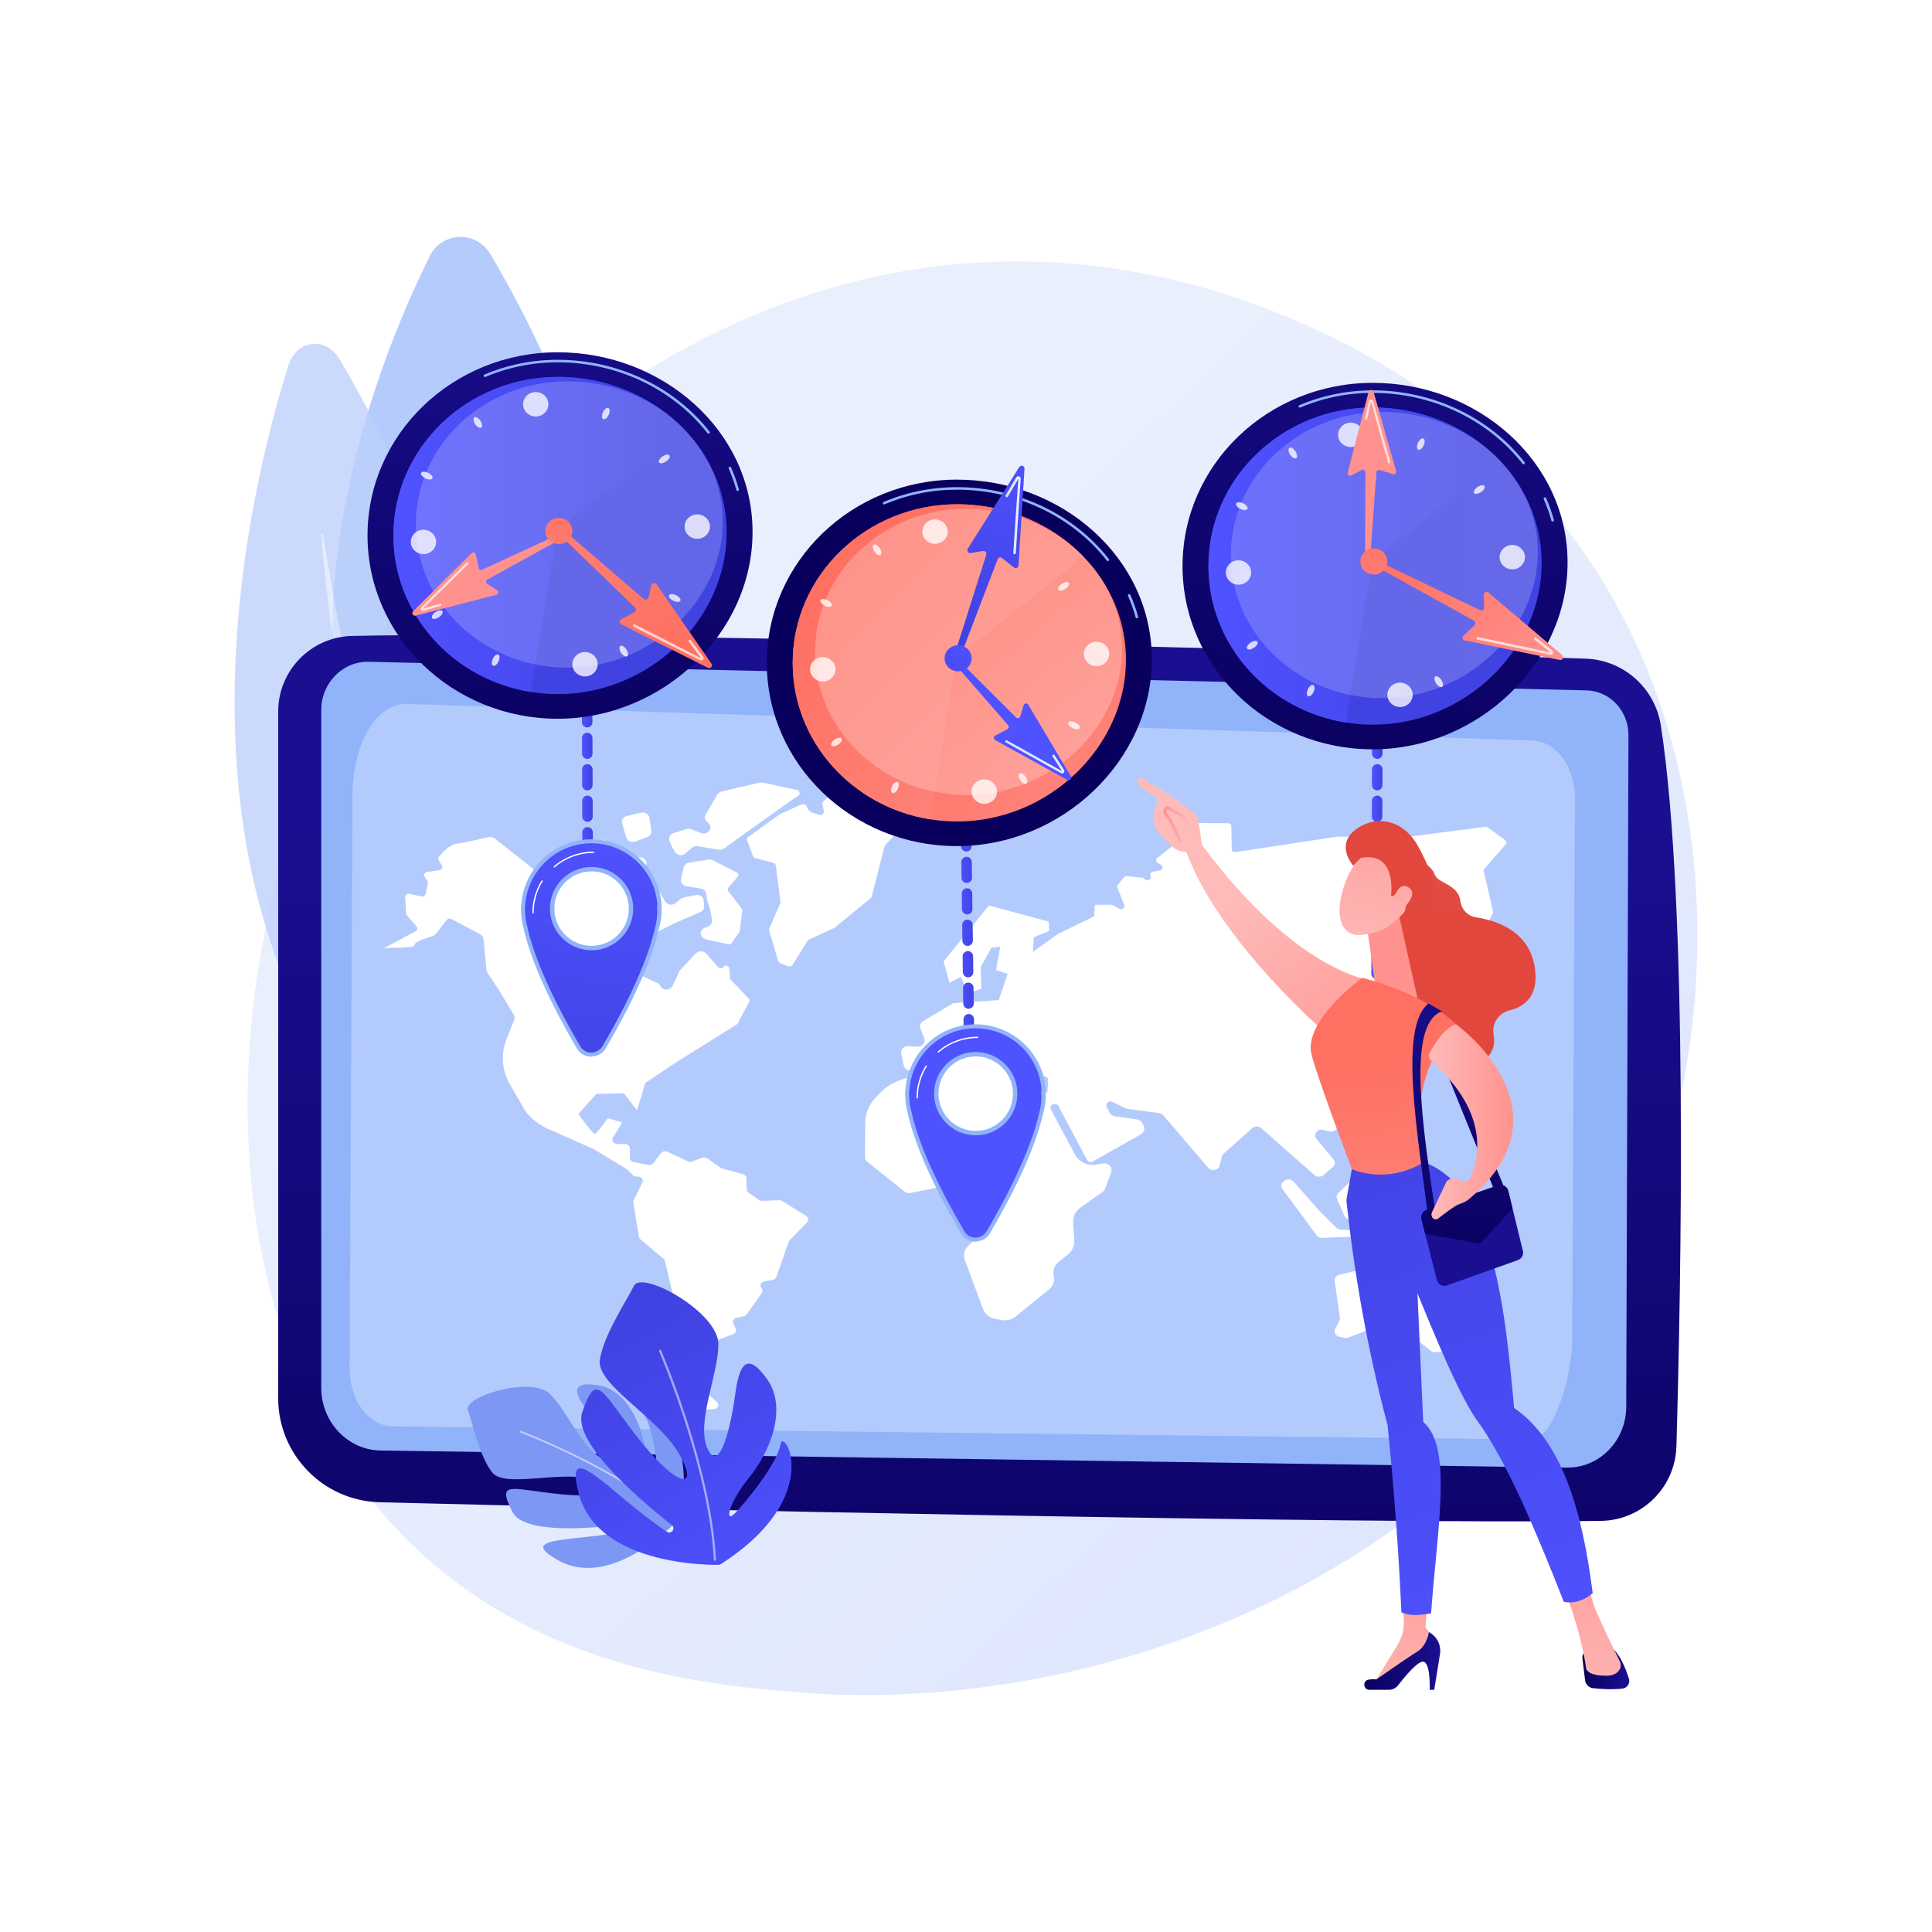 <?xml version="1.0" encoding="utf-8"?>
<!-- Generator: Adobe Illustrator 27.5.0, SVG Export Plug-In . SVG Version: 6.00 Build 0)  -->
<svg version="1.1" xmlns="http://www.w3.org/2000/svg" xmlns:xlink="http://www.w3.org/1999/xlink" x="0px" y="0px"
	 viewBox="0 0 3710 3710" style="enable-background:new 0 0 3710 3710;" xml:space="preserve">
<g id="Background">
	<g>
		<g>
			<rect style="fill:#FFFFFF;" width="3710" height="3710"/>
		</g>
	</g>
</g>
<g id="Illustration">
	<g>
		<linearGradient id="SVGID_1_" gradientUnits="userSpaceOnUse" x1="3417.106" y1="3624.892" x2="1380.29" y2="1426.423">
			<stop  offset="0" style="stop-color:#DAE3FE"/>
			<stop  offset="1" style="stop-color:#E9EFFD"/>
		</linearGradient>
		<path style="fill:url(#SVGID_1_);" d="M3142.851,2368.571c-282.047,649.749-1026.559,928.831-1609.896,881.247
			c-159.275-12.992-479.739-39.134-729.96-272.349c-480.532-447.875-406.526-1384.058,53.482-1935.231
			c59.239-70.979,469.286-546.536,1108.267-540.171c467.827,4.661,796.19,265.121,836.118,297.569
			c50.439,40.991,161.688,138.399,261.95,292.93C3298.394,1455.661,3319.102,1962.543,3142.851,2368.571z"/>
		<g style="opacity:0.68;">
			<path style="fill:#91B3FA;" d="M1384.945,2241.994c0,0-43.828-1087.994-443.842-1754.806
				c-26.89-44.824-92.632-42.373-115.818,4.475C670.247,804.922,300.936,1774.782,1384.945,2241.994z"/>
			<path style="opacity:0.5;fill:#FFFFFF;" d="M1294.396,2154.755c2.056,2.977-2.07,6.247-4.506,3.573
				c-89.824-98.572-421.164-561.485-422.13-1355.594c-0.003-2.551,3.793-2.783,4.016-0.242
				C888.232,989.729,969.349,1684.12,1294.396,2154.755z"/>
		</g>
		<g style="opacity:0.78;">
			<path style="fill:#BDD0FB;" d="M1186.973,2510.456c0,0-132.409-1143.07-534.391-1819.848
				c-27.022-45.495-83.333-38.721-99.189,12.096C447.367,1042.51,214.28,2087.499,1186.973,2510.456z"/>
			<path style="opacity:0.5;fill:#FFFFFF;" d="M1101.525,2424.349c2.027,3.004-1.236,6.711-3.563,4.05
				c-85.811-98.088-410.996-564.5-480.966-1400.786c-0.224-2.686,3.018-3.173,3.432-0.511
				C650.878,1223.249,781.078,1949.403,1101.525,2424.349z"/>
		</g>
		<g>
			<g>
				<g>
					
						<linearGradient id="SVGID_00000026150582863776122890000015320641954907561344_" gradientUnits="userSpaceOnUse" x1="1881.018" y1="3454.303" x2="1881.018" y2="1555.364">
						<stop  offset="0" style="stop-color:#09005D"/>
						<stop  offset="1" style="stop-color:#1A0F91"/>
					</linearGradient>
					<path style="fill:url(#SVGID_00000026150582863776122890000015320641954907561344_);" d="M534.18,1366.532v1318.294
						c0,108.447,86.419,197.131,194.831,199.927c481.505,12.416,1886.954,42.523,2345.314,35.766
						c78.781-1.161,142.6-64.204,144.872-142.96c8.838-306.258,23.193-1042.705-29.929-1384.609
						c-11.187-72.001-71.962-125.842-144.79-128.171c-403.441-12.906-1910.045-53.888-2368.191-43.599
						C597.273,1222.953,534.18,1287.497,534.18,1366.532z"/>
					<path style="fill:#91B3FA;" d="M616.899,1363.609v1301.442c0,65.794,50.827,119.403,114.137,120.387l2277.347,32.813
						c62.768,0.975,114.219-51.499,114.452-116.727l4.276-1289.815c0.168-46.64-35.592-84.855-80.464-85.99l-2338.216-54.934
						C658.244,1269.516,616.899,1311.444,616.899,1363.609z"/>
				</g>
			</g>
			<g>
				<path style="opacity:0.31;fill:#FFFFFF;" d="M2939.989,2764.168l-2183.331-25.107c-47.146,1.146-85.673-49.12-85.361-111.369
					l5.557-1106.173c4.817-117.376,56.886-170.087,103.305-169.854l2160.646,70.261c46.42,0.233,83.801,50.103,83.493,111.387
					l-5.236,1042.221C3018.761,2635.856,2985.677,2763.057,2939.989,2764.168z"/>
				<g>
					<path style="fill-rule:evenodd;clip-rule:evenodd;fill:#FFFFFF;" d="M2252.088,1580.3l105.87,0.532
						c3.573,0.018,6.477,2.576,6.535,5.756l0.794,43.951c0.065,3.585,3.708,6.276,7.677,5.672l193.602-29.446
						c0.377-0.057,0.76-0.086,1.143-0.084l133.022,0.668c0.329,0.002,0.657-0.019,0.983-0.061l150.417-19.483
						c1.833-0.237,3.694,0.225,5.124,1.275l33.078,24.258c2.742,2.011,3.193,5.595,1.019,8.09l-40.851,46.903
						c-1.171,1.345-1.624,3.078-1.241,4.746l17.756,77.303c0.284,1.236,0.111,2.52-0.493,3.66l-63.102,119.104
						c-2.087,3.939-8.112,4.528-11.119,1.086l-36.899-42.224c-1.185-1.355-1.641-3.105-1.246-4.785l15.962-67.992
						c1.368-5.827-6.791-9.537-11.287-5.133l-39.451,38.638c-0.747,0.731-1.69,1.282-2.742,1.6l-45.671,13.811
						c-1.572,0.475-2.882,1.463-3.667,2.765l-22.478,37.283c-2.157,3.578,0.348,7.979,4.868,8.551l51.361,6.506
						c3.121,0.395,5.488,2.708,5.64,5.509l6.481,119.556c0.101,1.869-0.809,3.667-2.448,4.836l-48.506,34.594
						c-2.241,1.598-3.052,4.308-2.002,6.69l11.089,25.152c1.618,3.669-1.223,7.678-5.639,7.957l-13.199,0.833
						c-2.217,0.14-4.365-0.729-5.707-2.308l-37.531-44.181c-3.26-3.838-10.039-2.728-11.541,1.889l-3.996,12.28
						c-0.466,1.431-0.299,2.967,0.466,4.293l36.593,63.473c1.289,2.236,0.829,4.952-1.142,6.748l-65.028,59.239
						c-3.136,2.857-7.784,3.949-12.101,2.844l-11.448-2.932c-6.352-1.627-13,1.538-14.999,7.141l0,0
						c-1.18,3.306-0.514,6.917,1.793,9.718l33.171,40.263c3.636,4.413,3.022,10.54-1.434,14.303l-18.4,15.539
						c-4.782,4.039-12.309,3.962-16.998-0.173l-102.186-90.132c-4.774-4.21-12.468-4.202-17.219,0.019l-55.072,48.928
						c-1.626,1.445-2.76,3.269-3.272,5.263l-4.582,17.858c-2.303,8.98-15.335,11.48-21.611,4.147l-85.789-100.245
						c-2.316-2.706-5.726-4.502-9.503-5.008l-59.332-7.932c-1.707-0.229-3.355-0.723-4.87-1.461l-24.465-11.919
						c-6.815-3.321-14.458,2.963-11.278,9.271l5.544,10.998c2.031,4.029,6.211,6.874,11.11,7.563l41.322,5.81
						c5.237,0.736,9.623,3.928,11.473,8.351l2.022,4.832c2.419,5.779-0.033,12.271-5.879,15.571l-91.604,51.698
						c-4.113,2.322-9.585,0.908-11.67-3.014l-54.75-102.984c-1.787-3.361-6.15-4.967-10.078-3.708l0,0
						c-4.502,1.443-6.621,6.027-4.565,9.876l46.557,87.18c7.87,14.738,26.307,22.517,44.093,18.605l7.742-1.702
						c11.21-2.466,21.09,7.035,17.461,16.79l-11.76,31.612c-0.894,2.404-2.555,4.523-4.78,6.1l-42.089,29.831
						c-9.741,6.905-15.126,17.579-14.453,28.653l2.122,34.939c0.632,10.397-4.077,20.482-12.8,27.412l-16.933,13.452
						c-7.319,5.815-11.034,14.418-9.975,23.105l0.862,7.076c1.047,8.593-2.576,17.11-9.752,22.926l-64.275,52.092
						c-7.292,5.91-17.354,8.303-26.995,6.422l-12.465-2.432c-10.505-2.05-19.021-8.879-22.405-17.966l-35.427-95.139
						c-3.828-10.279-0.415-21.592,8.68-28.77l0,0c8.98-7.088,12.431-18.218,8.81-28.413l-19.599-55.176
						c-6.839-19.254-29.095-30.664-51.226-26.26l-50.667,10.082c-4.174,0.831-8.545-0.186-11.734-2.728l-71.379-56.914
						c-2.823-2.251-4.429-5.469-4.412-8.84l0.333-66.232c0.09-17.829,7.285-35.045,20.305-48.582l8.78-9.128
						c16.294-16.942,39.242-27.708,64.167-30.104l51.343-4.936l34.647-3.812c6.838-0.752,13.187,3.289,14.601,9.292l2.376,10.09
						c0.844,3.583,3.51,6.616,7.216,8.208l49.621,21.317l6.18-20.262l90.706,9.478l1.466-23.34c0.224-3.569-2.523-6.749-6.458-7.474
						l-38.757-7.14l-16.297-31.521l-29.423-6.362l13.031,38.529L1911.79,2035l-32.233-29.644c-4.618-4.247-12.051-4.8-17.387-1.293
						l0,0c-6.398,4.205-7.206,12.452-1.724,17.592l29.94,28.071l-17.689-0.039c-3.235-0.007-6.358-1.068-8.777-2.983l-35.042-27.735
						c-5.423-4.292-13.711-3.907-18.591,0.863l-28.939,28.289c-1.973,1.928-4.61,3.219-7.498,3.669l-23.145,3.607
						c-7.154,1.115-13.99-3.109-15.318-9.468l-4.851-23.217c-1.595-7.633,5.391-14.521,14.085-13.887l16.755,1.221
						c9.529,0.695,16.709-7.549,13.579-15.591l-7.668-19.704c-1.965-5.051,0.131-10.642,5.108-13.624l58.03-34.774l87.59-5.891
						l17.005-50.364l-22.389-7.272l8.144-44.705l-16.83,1.565l-20.759,37.451l1.394,41.467l-25.851,8.589l-13.65-31.675
						l-21.641,12.306l-11.37-41.214c-0.104-0.378-0.016-0.776,0.239-1.09l86.735-106.678l114.693,30.817l1.204,18.22l-29.749,11.86
						l-1.801,28.08l48.598-34.549l69.179-33.669l1.543-22.177l31.181-0.02c1.261,0,2.497,0.322,3.558,0.929l11.612,6.643
						c5.233,2.994,11.768-1.557,9.758-6.796l-12.936-33.716c-0.681-1.774-0.365-3.728,0.849-5.257l11.269-14.196
						c1.375-1.732,3.698-2.664,6.068-2.433l28.411,2.759c1.209,0.117,2.357,0.531,3.318,1.195l3.562,2.461
						c5.406,3.736,12.817-1.452,10.009-7.006l0,0c-1.729-3.421,0.556-7.382,4.685-8.121l13.27-2.375
						c5.631-1.007,7.187-7.513,2.507-10.484l-6.898-4.379c-3.438-2.183-3.706-6.641-0.549-9.131l33.555-26.458
						c0.596-0.47,1.282-0.839,2.026-1.09l28.082-9.46c3.657-1.232,5.296-5.02,3.513-8.121l-2.631-4.576
						c-1.405-2.443-4.53-3.69-7.512-2.996l-26.27,6.115c-4.312,1.004-8.475-2.028-8.223-5.989l0.579-9.118
						C2245.701,1582.703,2248.595,1580.282,2252.088,1580.3z"/>
					<path style="fill-rule:evenodd;clip-rule:evenodd;fill:#FFFFFF;" d="M2719.36,2377.058l-60.941,19.728
						c-2.719,0.88-4.997,2.592-6.428,4.83l-17.936,28.055c-1.609,2.518-4.283,4.357-7.426,5.11l-54.672,13.098
						c-5.879,1.409-9.688,6.46-8.926,11.838l9.985,70.521c0.284,2.004-0.066,4.038-1.009,5.875l-8.14,15.837
						c-3.246,6.317,0.917,13.692,8.553,15.152l9.989,1.909c2.485,0.475,5.074,0.248,7.405-0.649l88.237-33.943
						c5.463-2.102,11.838-0.387,15.087,4.058l20.387,27.898c0.589,0.806,1.296,1.54,2.101,2.18l31.778,25.283
						c2.625,2.089,6.135,3.069,9.628,2.688l51.402-5.598c5.961-0.65,10.501-5.063,10.704-10.405l0.839-22.09
						c0.08-2.124,0.86-4.181,2.241-5.914l31.703-39.772c1.452-1.822,2.237-3.997,2.248-6.232l0.154-30.731
						c0.015-2.932-1.303-5.746-3.653-7.803l-42.417-37.126c-1.481-1.297-2.567-2.907-3.154-4.68l-7.779-23.474
						c-3.419-10.319-19.798-10.434-23.372-0.163l-2.818,8.1c-2.511,7.216-12.331,9.995-19.076,5.399l-9.64-6.568
						c-4.639-3.16-6.118-8.8-3.528-13.454l0.124-0.222c2.767-4.975,0.871-11.011-4.397-13.994l-6.523-3.694
						C2726.888,2376.291,2722.923,2375.904,2719.36,2377.058z"/>
					<path style="fill-rule:evenodd;clip-rule:evenodd;fill:#FFFFFF;" d="M2704.195,2308.286l-1.341,3.933
						c-1.451,4.256,0.16,8.872,4.068,11.651l34.973,24.872c1.517,1.078,3.3,1.82,5.202,2.163l66.273,11.959
						c0.67,0.121,1.327,0.292,1.965,0.51l8.639,2.963c10.812,3.707,20.789-6.808,14.874-15.676l-3.467-5.198
						c-1.36-2.04-3.432-3.627-5.899-4.523l-109.008-39.549C2713.82,2298.978,2706.281,2302.171,2704.195,2308.286z"/>
					<path style="fill-rule:evenodd;clip-rule:evenodd;fill:#FFFFFF;" d="M2596.822,2264.714
						c-8.684,8.595-20.388,20.106-26.994,26.597c-3.119,3.064-4.008,7.441-2.296,11.289l14.483,32.545
						c2.252,5.061,8.361,7.863,14.295,6.557l22.32-4.914c4.171-0.918,7.49-3.721,8.738-7.38l8.894-26.071
						c0.994-2.913,0.58-6.047-1.162-8.67c-4.19-6.31-12.397-18.671-18.714-28.183
						C2612.187,2260.164,2602.333,2259.26,2596.822,2264.714z"/>
					<path style="fill-rule:evenodd;clip-rule:evenodd;fill:#FFFFFF;" d="M2483.896,2269.002l50.51,57.068
						c0.157,0.177,0.32,0.35,0.488,0.517l31.114,30.984c2.102,2.094,5.032,3.383,8.177,3.598l59.838,4.094l-0.361,1.005
						c-1.556,4.325-5.973,7.329-11.072,7.531l-83.627,3.3c-4.308,0.17-8.4-1.696-10.765-4.909l-65.675-89.231
						c-3.27-4.443-2.457-10.335,1.925-13.934l1.576-1.295C2471.252,2263.436,2479.488,2264.022,2483.896,2269.002z"/>
					<path style="fill-rule:evenodd;clip-rule:evenodd;fill:#FFFFFF;" d="M1269.625,2214.213l-15.189,19.61
						c-2.104,2.716-5.856,4.016-9.473,3.281l-28.39-5.77c-4.142-0.842-7.075-4.13-7.056-7.91l0.091-18.055
						c0.022-4.326-3.794-7.901-8.65-8.103l-16.407-0.685c-6.673-0.279-10.735-6.665-7.564-11.895l17.737-29.258l-27.575-8.216
						c0,0-20.907,29.955-25.066,30.08c-4.16,0.125-31.384-37.984-31.384-37.984l34.434-38.708l52.881-1.137l25.171,32.63
						l16.023-52.544l59.046-39.53l116.63-72.898c0.843-0.527,1.516-1.242,1.951-2.073l21.831-41.744
						c0.967-1.849,0.639-4.032-0.841-5.592l-34.403-36.266c-0.781-0.823-1.259-1.84-1.367-2.913l-1.991-19.673
						c-0.521-5.145-8.206-6.594-11.015-2.077l0,0c-2.039,3.279-7.177,3.642-9.78,0.692l-23.207-26.304
						c-5.034-5.706-14.688-5.846-19.913-0.289l-29.668,31.549c-0.835,0.888-1.513,1.885-2.011,2.955l-13,27.955
						c-4.262,9.165-18.735,9.441-23.458,0.448l-0.686-1.306c-1.254-2.387-3.366-4.3-6.033-5.444
						c-12.722-5.456-50.826-22.368-51.027-29.264c-0.209-7.149,25.638-46.526,32.692-57.134c1.155-1.737,2.795-3.146,4.777-4.127
						l49.602-24.544c0.206-0.102,0.415-0.199,0.626-0.29l46.899-20.279c4.625-2,7.457-6.27,7.188-10.843l-0.653-11.149
						c-0.413-7.055-7.858-12.091-15.604-10.555l-22.521,4.465c-2.196,0.436-4.223,1.378-5.878,2.732l-10.062,8.229
						c-6.175,5.051-16.055,3.541-19.997-3.057l-14.006-23.438c-3.608-6.038-12.327-7.923-18.633-4.028l-19.131,11.814
						c-3.213,1.984-7.271,2.552-11.017,1.543l-64.695-17.43c-1.303-0.351-2.536-0.885-3.651-1.58l-55.385-34.564
						c-3.074-1.919-6.938-2.543-10.571-1.708l-43.62,10.029c-4.134,0.95-8.53,0.005-11.725-2.52l-75.02-59.285
						c-3.218-2.543-7.615-3.491-11.771-2.508c-14.101,3.335-46.988,10.929-60.634,12.51c-13.776,1.597-28.756,17.91-34.62,24.93
						c-1.599,1.914-1.8,4.45-0.542,6.559l6.336,10.622c2.231,3.74-0.333,8.319-5.029,8.982l-23.419,3.303
						c-4.848,0.684-7.377,5.513-4.851,9.262l5.489,8.144c0.875,1.299,1.184,2.839,0.867,4.327l-4.336,20.327
						c-0.738,3.461-4.579,5.666-8.429,4.839l-22.413-4.813c-4.514-0.97-8.798,2.206-8.541,6.332l1.961,31.434
						c0.078,1.25,0.581,2.45,1.443,3.44l18.636,21.408c2.539,2.916,1.677,7.138-1.867,9.045
						c-18.362,9.883-68.209,36.672-63.296,33.572c6.01-3.792,60.673,1.016,61.162-7.373c0.489-8.389,36.809-16.297,39.337-19.198
						c1.899-2.179,15.654-19.877,22.379-28.548c2.075-2.674,6.124-3.452,9.26-1.781l55.193,29.402
						c3.529,1.879,5.832,5.15,6.195,8.795l5.984,60.174c0.168,1.688,0.755,3.321,1.721,4.782l23.556,35.65l27.102,45.171
						c1.693,2.822,1.978,6.144,0.788,9.159l-14.944,37.839c-11.257,28.503-8.769,59.887,6.86,86.735
						c12.722,21.854,25.779,44.473,26.523,46.519c0.246,0.674,1.034,1.907,2.178,3.493c11.122,15.425,27.016,27.666,45.463,35.809
						l85.685,37.825c0.375,0.166,0.737,0.354,1.083,0.564l63.056,38.294c0.605,0.368,1.158,0.799,1.647,1.284l10.552,10.489
						c2.071,2.058,5.18,3.032,8.24,2.581l0,0c7.113-1.048,12.695,5.358,9.782,11.225l-16.754,33.755
						c-0.684,1.377-0.92,2.898-0.682,4.39l10.516,65.99c0.287,1.798,1.246,3.458,2.724,4.712l44.915,38.104
						c1.331,1.129,2.245,2.592,2.622,4.193l15.575,66.266c0.091,0.388,0.15,0.781,0.176,1.177l12.121,182.645
						c0.159,2.397,1.51,4.609,3.686,6.032l41.742,27.302c1.725,1.129,3.842,1.677,5.977,1.551l14.478-0.861
						c7.788-0.463,11.309-8.889,5.757-13.779l-13.978-12.313c-1.597-1.407-2.551-3.29-2.677-5.286l-1.094-17.305
						c-0.011-0.163-0.015-0.327-0.014-0.489l0.16-31.779c0.003-0.496,0.057-0.991,0.161-1.478l5.227-24.345
						c0.032-0.15,0.06-0.301,0.082-0.453l2.54-17.036c0.42-2.82,2.479-5.233,5.418-6.349l35.757-13.586
						c4.632-1.76,6.757-6.547,4.731-10.654l-4.62-9.367c-2.256-4.574,0.649-9.85,6.09-11.061l14.019-3.121
						c2.261-0.503,4.216-1.762,5.459-3.516l29.082-41.031c1.95-2.751,1.85-6.277-0.253-8.941l-0.6-0.76
						c-3.764-4.768-0.788-11.401,5.628-12.542l16.207-2.882c3.246-0.577,5.878-2.685,6.866-5.496l23.758-67.666
						c0.371-1.057,0.984-2.035,1.798-2.872l33.708-34.622c3.508-3.604,2.752-9.119-1.629-11.873l-46.197-29.045
						c-1.64-1.031-3.618-1.549-5.623-1.472l-33.203,1.265c-2.174,0.083-4.31-0.533-6.017-1.735l-19.924-14.027
						c-2.117-1.49-3.379-3.742-3.443-6.142l-0.58-21.793c-0.093-3.48-2.683-6.518-6.426-7.534l-40.56-11.013
						c-1.101-0.299-2.128-0.781-3.026-1.422l-25.228-17.986c-2.561-1.826-6.03-2.279-9.07-1.185l-20.48,7.375
						c-2.474,0.891-5.265,0.765-7.628-0.344l-39.628-18.594C1277.247,2209.756,1272.229,2210.851,1269.625,2214.213z"/>
					<path style="fill-rule:evenodd;clip-rule:evenodd;fill:#FFFFFF;" d="M1307.737,1688.053l5.291-22.766
						c1.071-4.609,5.213-8.155,10.429-8.93l37.258-5.534c2.914-0.433,5.908,0.044,8.475,1.349l45.911,23.353
						c3.089,1.571,3.922,5.2,1.773,7.719l-18.374,21.537c-1.531,1.794-1.6,4.259-0.171,6.121l26.155,34.109
						c0.796,1.037,1.147,2.294,0.989,3.542l-4.966,39.278c-0.097,0.77-0.386,1.512-0.844,2.17l-14.555,20.915
						c-1.337,1.922-3.91,2.861-6.381,2.33l-39.718-8.532c-0.639-0.137-1.266-0.318-1.875-0.542l-3.576-1.31
						c-10.241-3.753-10.695-16.511-0.741-20.813l7.434-3.213c4.96-2.143,7.823-6.846,7.104-11.714
						c-1.47-9.955-4.153-26.021-6.726-30.504c-2.258-3.936-3.686-13.313-4.474-20.292c-0.568-5.038-4.794-9.124-10.386-10.063
						l-27.844-4.678C1310.877,1700.403,1306.284,1694.302,1307.737,1688.053z"/>
					<path style="fill-rule:evenodd;clip-rule:evenodd;fill:#FFFFFF;" d="M1147.835,1615.21l-17.099,12.512
						c-5.327,3.898-6.226,10.852-2.036,15.734l16.331,19.028c0.29,0.338,0.559,0.691,0.805,1.056l21.306,31.593
						c1.465,2.172,3.699,3.849,6.35,4.768l20.075,6.957c4.387,1.52,9.355,0.78,12.941-1.929l14.003-10.577
						c1.269-0.959,2.316-2.128,3.082-3.443l16.306-28.004c0.942-1.617,1.434-3.411,1.436-5.233l0,0
						c0.013-10.159-13.778-15.28-21.866-8.118l-0.87,0.771c-5.159,4.568-13.557,4.395-18.484-0.381l-34.694-33.627
						C1160.814,1611.85,1153.092,1611.364,1147.835,1615.21z"/>
					<path style="fill-rule:evenodd;clip-rule:evenodd;fill:#FFFFFF;" d="M1498.324,1563.058l-61.956,44.403
						c-1.913,1.37-2.666,3.656-1.89,5.731l11.624,31.085c0.607,1.621,2.062,2.879,3.902,3.369l34.665,9.244
						c2.83,0.755,4.883,2.938,5.217,5.55l8.888,69.36c0.136,1.061-0.021,2.135-0.457,3.129l-21.049,47.981
						c-0.568,1.294-0.659,2.714-0.261,4.057l17.242,58.26c0.56,1.892,2.039,3.465,4.034,4.288l14.249,5.881
						c3.508,1.448,7.673,0.24,9.546-2.767l28.608-45.95c0.709-1.139,1.783-2.063,3.086-2.657l47.115-21.459
						c0.591-0.269,1.139-0.608,1.627-1.008l69.161-56.564c1.099-0.898,1.864-2.073,2.196-3.367l24.649-96.171
						c0.254-0.99,0.762-1.914,1.486-2.699l38.15-41.396c1.65-1.79,2.116-4.222,1.226-6.4l-4.353-10.663
						c-1.437-3.52-5.887-5.262-9.77-3.824l-21.287,7.884c-1.307,0.484-2.743,0.623-4.137,0.399l-13.106-2.1
						c-7.83-1.254-8.2-11.128-0.481-12.828l0,0c5.729-1.261,7.544-7.706,3.164-11.233l-4.686-3.774
						c-0.421-0.339-0.796-0.719-1.119-1.134l-16.742-21.534c-1.371-1.763-3.621-2.82-6.029-2.833l-47.439-0.238
						c-1.964-0.01-3.85,0.678-5.24,1.911l-26.793,23.759c-1.722,1.527-2.486,3.712-2.042,5.841l2.649,12.704
						c1.061,5.09-4.606,9.212-10.001,7.275l-15.038-5.4c-1.693-0.608-3.074-1.753-3.875-3.214l-4.362-7.96
						c-1.796-3.278-6.248-4.628-9.914-3.006l-39.118,17.302C1499.189,1562.505,1498.739,1562.761,1498.324,1563.058z"/>
					<path style="fill-rule:evenodd;clip-rule:evenodd;fill:#FFFFFF;" d="M1385.674,1519.897l74.749-17.427
						c0.946-0.22,1.939-0.227,2.889-0.021l66.572,14.474c6.147,1.337,7.682,8.488,2.518,11.735l-9.844,6.19
						c-0.12,0.075-0.236,0.154-0.351,0.235l-90.963,64.763l-40.678,29.438c-2.912,2.108-6.717,2.971-10.411,2.364l-40.163-6.608
						c-4.075-0.671-8.26,0.452-11.236,3.015l-12.488,10.754c-6.214,5.351-16.486,3.793-20.373-3.091l-5.469-9.685
						c-0.225-0.4-0.424-0.811-0.596-1.231l-4.205-10.308c-2.424-5.944,1.042-12.504,7.728-14.627l24.511-7.785
						c3.092-0.982,6.491-0.87,9.495,0.313l18.521,7.291c3.229,1.271,6.903,1.302,10.155,0.085l0.421-0.158
						c7.944-2.973,10.384-11.94,4.85-17.83l-4.76-5.066c-3.326-3.54-3.933-8.512-1.536-12.599l22.557-38.473
						C1379.239,1522.799,1382.182,1520.711,1385.674,1519.897z"/>
					<path style="fill-rule:evenodd;clip-rule:evenodd;fill:#FFFFFF;" d="M1203.753,1566.989l27.217-6.368
						c7.439-1.74,14.921,2.704,15.972,9.489l3.895,25.145c0.793,5.12-2.379,10.071-7.733,12.068l-23.069,8.603
						c-7.193,2.682-15.394-0.93-17.368-7.65l-8.043-27.379C1192.836,1574.809,1196.919,1568.587,1203.753,1566.989z"/>
				</g>
			</g>
		</g>
		
			<linearGradient id="SVGID_00000098899953904512304610000003500980910500572849_" gradientUnits="userSpaceOnUse" x1="1115.875" y1="1407.012" x2="1139.361" y2="1407.012">
			<stop  offset="0" style="stop-color:#4F52FF"/>
			<stop  offset="1" style="stop-color:#4042E2"/>
		</linearGradient>
		<path style="fill:url(#SVGID_00000098899953904512304610000003500980910500572849_);" d="M1129.295,1940.458
			c-5.544,0-10.045-4.485-10.065-10.032l-0.098-30.195c-0.02-5.56,4.472-10.078,10.032-10.098c0.01,0,0.023,0,0.023,0
			c5.554,0,10.055,4.485,10.075,10.032l0.098,30.195c0.016,5.56-4.472,10.078-10.032,10.098
			C1129.328,1940.458,1129.305,1940.458,1129.295,1940.458z M1129.102,1880.068c-5.544,0-10.045-4.485-10.065-10.032l-0.098-30.195
			c-0.016-5.56,4.472-10.078,10.032-10.098c0,0,0.023,0,0.033,0c5.544,0,10.045,4.485,10.065,10.032l0.098,30.195
			c0.02,5.56-4.472,10.078-10.032,10.098C1129.125,1880.068,1129.112,1880.068,1129.102,1880.068z M1128.909,1819.677
			c-5.544,0-10.045-4.485-10.065-10.032l-0.098-30.195c-0.02-5.56,4.472-10.078,10.032-10.098h0.033
			c5.544,0,10.045,4.485,10.065,10.032l0.098,30.195c0.016,5.56-4.472,10.078-10.032,10.098
			C1128.932,1819.677,1128.919,1819.677,1128.909,1819.677z M1128.715,1759.287c-5.544,0-10.045-4.485-10.065-10.032l-0.098-30.195
			c-0.02-5.56,4.472-10.078,10.032-10.098h0.033c5.544,0,10.045,4.485,10.065,10.032l0.098,30.195
			c0.02,5.56-4.472,10.078-10.032,10.098H1128.715z M1128.522,1698.897c-5.544,0-10.045-4.485-10.065-10.032l-0.098-30.195
			c-0.016-5.56,4.472-10.078,10.032-10.098c0.01,0,0.023,0,0.023,0c5.553,0,10.055,4.485,10.075,10.032l0.098,30.195
			c0.02,5.56-4.472,10.078-10.032,10.098C1128.555,1698.897,1128.532,1698.897,1128.522,1698.897z M1128.329,1638.507
			c-5.544,0-10.045-4.485-10.065-10.032l-0.098-30.192c-0.02-5.56,4.472-10.078,10.032-10.098c0,0,0.023,0,0.033,0
			c5.544,0,10.045,4.485,10.065,10.032l0.098,30.192c0.016,5.56-4.472,10.078-10.032,10.098H1128.329z M1128.136,1578.12
			c-5.544,0-10.045-4.485-10.065-10.032l-0.098-30.195c-0.016-5.56,4.472-10.078,10.032-10.098h0.033
			c5.544,0,10.045,4.485,10.065,10.032l0.098,30.195c0.02,5.56-4.472,10.078-10.032,10.098
			C1128.158,1578.12,1128.145,1578.12,1128.136,1578.12z M1127.939,1517.73c-5.544,0-10.049-4.485-10.065-10.032l-0.095-30.195
			c-0.016-5.56,4.475-10.081,10.032-10.098h0.033c5.544,0,10.049,4.485,10.065,10.032l0.095,30.195
			c0.016,5.56-4.476,10.081-10.032,10.098C1127.959,1517.73,1127.949,1517.73,1127.939,1517.73z M1127.746,1457.34
			c-5.544,0-10.049-4.485-10.065-10.032l-0.095-30.195c-0.016-5.56,4.475-10.081,10.032-10.098c0.013,0,0.023,0,0.023,0
			c5.553,0,10.058,4.485,10.075,10.032l0.095,30.195c0.016,5.56-4.475,10.081-10.032,10.098H1127.746z M1127.552,1396.95
			c-5.544,0-10.049-4.485-10.065-10.032l-0.095-30.195c-0.016-5.56,4.475-10.081,10.032-10.098c0,0,0.023,0,0.033,0
			c5.544,0,10.049,4.485,10.065,10.032l0.095,30.195c0.016,5.56-4.476,10.081-10.032,10.098
			C1127.585,1396.95,1127.562,1396.95,1127.552,1396.95z M1127.359,1336.56c-5.544,0-10.049-4.485-10.065-10.032l-0.095-30.195
			c-0.016-5.56,4.475-10.081,10.032-10.098c0,0,0.023,0,0.033,0c5.544,0,10.049,4.485,10.065,10.032l0.095,30.195
			c0.016,5.56-4.475,10.081-10.032,10.098C1127.379,1336.56,1127.369,1336.56,1127.359,1336.56z M1127.166,1276.17
			c-5.544,0-10.049-4.485-10.065-10.032l-0.095-30.195c-0.016-5.56,4.475-10.081,10.032-10.098h0.033
			c5.544,0,10.049,4.485,10.065,10.032l0.095,30.195c0.016,5.56-4.476,10.081-10.032,10.098
			C1127.185,1276.17,1127.176,1276.17,1127.166,1276.17z M1126.973,1215.78c-5.544,0-10.049-4.485-10.065-10.032l-0.095-30.195
			c-0.016-5.56,4.476-10.081,10.032-10.098c0.013,0,0.023,0,0.023,0c5.554,0,10.059,4.485,10.075,10.032l0.095,30.195
			c0.016,5.56-4.475,10.081-10.032,10.098H1126.973z M1126.779,1155.39c-5.544,0-10.045-4.485-10.065-10.032l-0.098-30.195
			c-0.02-5.56,4.472-10.078,10.032-10.098c0.01,0,0.023,0,0.023,0c5.553,0,10.055,4.485,10.075,10.032l0.098,30.195
			c0.016,5.56-4.472,10.078-10.032,10.098C1126.812,1155.39,1126.789,1155.39,1126.779,1155.39z M1126.586,1095
			c-5.544,0-10.045-4.485-10.065-10.032l-0.098-30.195c-0.016-5.56,4.472-10.078,10.032-10.098c0,0,0.023,0,0.033,0
			c5.544,0,10.045,4.485,10.065,10.032l0.098,30.195c0.02,5.56-4.472,10.078-10.032,10.098
			C1126.609,1095,1126.596,1095,1126.586,1095z M1126.393,1034.609c-5.544,0-10.045-4.485-10.065-10.032l-0.098-30.195
			c-0.02-5.56,4.472-10.078,10.032-10.098h0.033c5.544,0,10.045,4.485,10.065,10.032l0.098,30.195
			c0.016,5.56-4.472,10.078-10.032,10.098C1126.416,1034.609,1126.402,1034.609,1126.393,1034.609z M1126.199,974.219
			c-5.544,0-10.045-4.485-10.065-10.032l-0.098-30.195c-0.02-5.56,4.472-10.078,10.032-10.098h0.033
			c5.544,0,10.045,4.485,10.065,10.032l0.098,30.195c0.02,5.56-4.472,10.078-10.032,10.098H1126.199z M1126.006,913.832
			c-5.544,0-10.045-4.485-10.065-10.032l-0.066-20.137c-0.016-5.56,4.472-10.078,10.032-10.098c0.01,0,0.023,0,0.023,0
			c5.553,0,10.055,4.485,10.075,10.032l0.066,20.137c0.02,5.56-4.472,10.078-10.032,10.098
			C1126.039,913.832,1126.016,913.832,1126.006,913.832z"/>
		
			<linearGradient id="SVGID_00000067213339716827895550000012869710918941646223_" gradientUnits="userSpaceOnUse" x1="1837.532" y1="1640.24" x2="1874.108" y2="1640.24">
			<stop  offset="0" style="stop-color:#4F52FF"/>
			<stop  offset="1" style="stop-color:#4042E2"/>
		</linearGradient>
		<path style="fill:url(#SVGID_00000067213339716827895550000012869710918941646223_);" d="M1864.038,2239.053
			c-5.495,0-9.983-4.413-10.062-9.924l-0.423-30.192c-0.075-5.557,4.367-10.127,9.924-10.206c0.049,0,0.095,0,0.144,0
			c5.491,0,9.983,4.413,10.062,9.924l0.423,30.192c0.075,5.557-4.367,10.127-9.924,10.206
			C1864.134,2239.053,1864.088,2239.053,1864.038,2239.053z M1863.197,2178.67c-5.495,0-9.983-4.413-10.062-9.924l-0.423-30.192
			c-0.075-5.557,4.367-10.127,9.924-10.206c5.593-0.088,10.127,4.364,10.206,9.924l0.423,30.192
			c0.075,5.557-4.367,10.127-9.924,10.206C1863.292,2178.67,1863.246,2178.67,1863.197,2178.67z M1862.351,2118.286
			c-5.495,0-9.983-4.413-10.062-9.924l-0.423-30.195c-0.075-5.557,4.367-10.127,9.924-10.206c0.049,0,0.095,0,0.144,0
			c5.491,0,9.983,4.413,10.062,9.924l0.423,30.195c0.075,5.557-4.367,10.127-9.924,10.206
			C1862.446,2118.286,1862.4,2118.286,1862.351,2118.286z M1861.509,2057.899c-5.495,0-9.983-4.413-10.062-9.924l-0.423-30.192
			c-0.075-5.557,4.367-10.127,9.924-10.206c0.049,0,0.095,0,0.144,0c5.494,0,9.983,4.413,10.062,9.924l0.423,30.192
			c0.075,5.557-4.367,10.127-9.924,10.206C1861.604,2057.899,1861.558,2057.899,1861.509,2057.899z M1860.664,1997.516
			c-5.495,0-9.983-4.413-10.062-9.924l-0.419-30.192c-0.075-5.56,4.367-10.127,9.924-10.206c0.049,0,0.095,0,0.144,0
			c5.495,0,9.983,4.413,10.062,9.924l0.419,30.192c0.075,5.56-4.367,10.127-9.924,10.206
			C1860.759,1997.516,1860.713,1997.516,1860.664,1997.516z M1859.822,1937.132c-5.491,0-9.983-4.413-10.062-9.924l-0.423-30.192
			c-0.075-5.557,4.367-10.127,9.924-10.206c5.462,0.036,10.127,4.364,10.206,9.924l0.423,30.192
			c0.075,5.557-4.367,10.127-9.924,10.206C1859.917,1937.132,1859.871,1937.132,1859.822,1937.132z M1858.98,1876.749
			c-5.495,0-9.983-4.413-10.062-9.924l-0.423-30.192c-0.075-5.557,4.367-10.127,9.924-10.206c5.563-0.19,10.124,4.364,10.206,9.924
			l0.423,30.192c0.075,5.557-4.367,10.127-9.924,10.206C1859.075,1876.749,1859.029,1876.749,1858.98,1876.749z M1858.135,1816.365
			c-5.495,0-9.983-4.413-10.062-9.924l-0.423-30.195c-0.075-5.557,4.367-10.127,9.924-10.206c5.671-0.046,10.127,4.364,10.206,9.924
			l0.423,30.195c0.075,5.557-4.367,10.127-9.924,10.206C1858.229,1816.365,1858.184,1816.365,1858.135,1816.365z M1857.292,1755.978
			c-5.491,0-9.983-4.413-10.062-9.924l-0.423-30.192c-0.075-5.557,4.367-10.127,9.924-10.206c0.049,0,0.095,0,0.144,0
			c5.495,0,9.983,4.413,10.062,9.924l0.423,30.192c0.075,5.557-4.367,10.127-9.924,10.206
			C1857.387,1755.978,1857.342,1755.978,1857.292,1755.978z M1856.447,1695.595c-5.494,0-9.983-4.413-10.062-9.924l-0.419-30.192
			c-0.075-5.56,4.367-10.127,9.924-10.206c5.508-0.128,10.124,4.364,10.206,9.924l0.419,30.192
			c0.075,5.56-4.367,10.127-9.924,10.206C1856.542,1695.595,1856.496,1695.595,1856.447,1695.595z M1855.605,1635.211
			c-5.491,0-9.983-4.413-10.062-9.924l-0.423-30.192c-0.075-5.557,4.367-10.127,9.924-10.206c0.049,0,0.095,0,0.144,0
			c5.491,0,9.983,4.413,10.062,9.924l0.422,30.192c0.075,5.557-4.367,10.127-9.924,10.206
			C1855.7,1635.211,1855.654,1635.211,1855.605,1635.211z M1854.763,1574.828c-5.495,0-9.983-4.413-10.062-9.924l-0.423-30.192
			c-0.075-5.557,4.367-10.127,9.924-10.206c0.049,0,0.095,0,0.144,0c5.495,0,9.983,4.413,10.062,9.924l0.423,30.192
			c0.075,5.557-4.367,10.127-9.924,10.206C1854.858,1574.828,1854.812,1574.828,1854.763,1574.828z M1853.918,1514.444
			c-5.495,0-9.983-4.413-10.062-9.924l-0.423-30.192c-0.075-5.557,4.367-10.127,9.924-10.206c5.452-0.069,10.127,4.364,10.206,9.924
			l0.423,30.192c0.075,5.557-4.367,10.127-9.924,10.206C1854.013,1514.444,1853.967,1514.444,1853.918,1514.444z M1853.076,1454.057
			c-5.495,0-9.983-4.413-10.062-9.924l-0.423-30.192c-0.075-5.557,4.367-10.127,9.924-10.206c0.049,0,0.095,0,0.144,0
			c5.491,0,9.983,4.413,10.062,9.924l0.423,30.192c0.075,5.557-4.367,10.127-9.924,10.206
			C1853.171,1454.057,1853.125,1454.057,1853.076,1454.057z M1852.23,1393.674c-5.495,0-9.983-4.413-10.062-9.924l-0.419-30.192
			c-0.075-5.56,4.367-10.127,9.924-10.206c5.658-0.151,10.127,4.364,10.206,9.924l0.419,30.192
			c0.075,5.56-4.367,10.127-9.924,10.206C1852.325,1393.674,1852.28,1393.674,1852.23,1393.674z M1851.389,1333.29
			c-5.495,0-9.983-4.413-10.062-9.924l-0.423-30.192c-0.075-5.557,4.367-10.127,9.924-10.206c0.049,0,0.095,0,0.144,0
			c5.494,0,9.983,4.413,10.062,9.924l0.423,30.192c0.075,5.557-4.367,10.127-9.924,10.206
			C1851.484,1333.29,1851.438,1333.29,1851.389,1333.29z M1850.546,1272.906c-5.491,0-9.983-4.413-10.062-9.924l-0.423-30.192
			c-0.075-5.557,4.367-10.127,9.924-10.206c0.049,0,0.095,0,0.144,0c5.495,0,9.983,4.413,10.062,9.924l0.423,30.192
			c0.075,5.557-4.367,10.127-9.924,10.206C1850.641,1272.906,1850.596,1272.906,1850.546,1272.906z M1849.701,1212.523
			c-5.491,0-9.983-4.413-10.062-9.924l-0.423-30.192c-0.075-5.557,4.367-10.127,9.924-10.206c5.603-0.092,10.127,4.364,10.206,9.924
			l0.423,30.192c0.075,5.557-4.367,10.127-9.924,10.206C1849.796,1212.523,1849.75,1212.523,1849.701,1212.523z M1848.859,1152.139
			c-5.491,0-9.983-4.413-10.062-9.924l-0.422-30.195c-0.075-5.557,4.367-10.127,9.924-10.206c5.524,0.003,10.124,4.364,10.206,9.924
			l0.423,30.195c0.075,5.557-4.367,10.127-9.924,10.206C1848.954,1152.139,1848.908,1152.139,1848.859,1152.139z M1848.014,1091.753
			c-5.495,0-9.983-4.413-10.062-9.924l-0.419-30.192c-0.075-5.56,4.367-10.127,9.924-10.206c5.439-0.174,10.127,4.364,10.206,9.924
			l0.419,30.192c0.075,5.56-4.367,10.127-9.924,10.206C1848.109,1091.753,1848.063,1091.753,1848.014,1091.753z"/>
		
			<linearGradient id="SVGID_00000142144557215939228490000012374649533055290284_" gradientUnits="userSpaceOnUse" x1="2632.338" y1="1673.738" x2="2655.777" y2="1673.738">
			<stop  offset="0" style="stop-color:#4F52FF"/>
			<stop  offset="1" style="stop-color:#4042E2"/>
		</linearGradient>
		<path style="fill:url(#SVGID_00000142144557215939228490000012374649533055290284_);" d="M2642.403,2182.018c0,0-0.023,0-0.033,0
			c-5.56-0.02-10.052-4.541-10.032-10.098l0.102-30.195c0.02-5.547,4.521-10.032,10.065-10.032c0.01,0,0.023,0,0.023,0
			c5.57,0.02,10.062,4.541,10.042,10.098l-0.102,30.195C2652.448,2177.533,2647.947,2182.018,2642.403,2182.018z M2642.603,2121.628
			c0,0-0.023,0-0.033,0c-5.56-0.02-10.052-4.541-10.032-10.098l0.102-30.195c0.02-5.547,4.521-10.032,10.065-10.032
			c0.01,0,0.023,0,0.023,0c5.57,0.02,10.062,4.541,10.042,10.098l-0.102,30.195
			C2652.648,2117.143,2648.147,2121.628,2642.603,2121.628z M2642.803,2061.238c0,0-0.023,0-0.033,0
			c-5.56-0.02-10.052-4.541-10.032-10.098l0.102-30.195c0.02-5.547,4.521-10.032,10.065-10.032c0.01,0,0.023,0,0.023,0
			c5.57,0.02,10.062,4.541,10.042,10.098l-0.102,30.195C2652.848,2056.753,2648.347,2061.238,2642.803,2061.238z M2643.006,2000.848
			c0,0-0.023,0-0.033,0c-5.56-0.02-10.052-4.538-10.032-10.098l0.098-30.195c0.02-5.547,4.521-10.032,10.065-10.032
			c0.01,0,0.023,0,0.023,0c5.57,0.02,10.059,4.538,10.042,10.098l-0.098,30.195
			C2653.052,1996.363,2648.55,2000.848,2643.006,2000.848z M2643.206,1940.458c0,0-0.023,0-0.033,0
			c-5.56-0.02-10.052-4.541-10.032-10.098l0.101-30.195c0.02-5.547,4.521-10.032,10.065-10.032c0.01,0,0.023,0,0.023,0
			c5.57,0.02,10.062,4.541,10.042,10.098l-0.102,30.195C2653.251,1935.972,2648.75,1940.458,2643.206,1940.458z M2643.406,1880.071
			c0,0-0.023,0-0.033,0c-5.56-0.02-10.052-4.541-10.032-10.098l0.102-30.195c0.02-5.547,4.521-10.032,10.065-10.032
			c0.01,0,0.023,0,0.023,0c5.57,0.02,10.062,4.541,10.042,10.098l-0.102,30.195
			C2653.451,1875.586,2648.949,1880.071,2643.406,1880.071z M2643.606,1819.681h-0.033c-5.56-0.02-10.052-4.541-10.032-10.098
			l0.101-30.195c0.02-5.547,4.521-10.032,10.065-10.032h0.033c5.56,0.02,10.052,4.541,10.032,10.098l-0.102,30.195
			C2653.651,1815.196,2649.149,1819.681,2643.606,1819.681z M2643.809,1759.291c0,0-0.023,0-0.033,0
			c-5.56-0.02-10.052-4.538-10.032-10.098l0.098-30.195c0.02-5.547,4.521-10.032,10.065-10.032h0.033
			c5.56,0.02,10.052,4.538,10.032,10.098l-0.098,30.195C2653.854,1754.805,2649.352,1759.291,2643.809,1759.291z M2644.009,1698.901
			h-0.033c-5.56-0.02-10.052-4.541-10.032-10.098l0.102-30.195c0.02-5.547,4.521-10.032,10.065-10.032c0.01,0,0.023,0,0.023,0
			c5.57,0.02,10.062,4.541,10.042,10.098l-0.102,30.195C2654.054,1694.415,2649.552,1698.901,2644.009,1698.901z M2644.208,1638.51
			h-0.033c-5.56-0.02-10.052-4.541-10.032-10.098l0.102-30.195c0.02-5.547,4.521-10.032,10.065-10.032h0.033
			c5.56,0.02,10.052,4.541,10.032,10.098l-0.101,30.195C2654.254,1634.025,2649.752,1638.51,2644.208,1638.51z M2644.408,1578.12
			h-0.033c-5.56-0.02-10.052-4.541-10.032-10.098l0.101-30.195c0.02-5.547,4.521-10.032,10.065-10.032h0.033
			c5.56,0.02,10.052,4.541,10.032,10.098l-0.102,30.195C2654.454,1573.635,2649.952,1578.12,2644.408,1578.12z M2644.612,1517.73
			h-0.033c-5.56-0.02-10.049-4.538-10.032-10.098l0.098-30.195c0.02-5.547,4.521-10.032,10.065-10.032h0.033
			c5.56,0.02,10.052,4.538,10.032,10.098l-0.098,30.195C2654.657,1513.245,2650.155,1517.73,2644.612,1517.73z M2644.811,1457.34
			h-0.033c-5.56-0.02-10.052-4.538-10.032-10.098l0.098-30.195c0.02-5.547,4.521-10.032,10.065-10.032h0.033
			c5.56,0.02,10.049,4.538,10.032,10.098l-0.098,30.195C2654.857,1452.855,2650.355,1457.34,2644.811,1457.34z M2645.011,1396.95
			h-0.033c-5.56-0.02-10.052-4.541-10.032-10.098l0.102-30.195c0.02-5.547,4.521-10.032,10.065-10.032h0.033
			c5.56,0.02,10.052,4.541,10.032,10.098l-0.101,30.195C2655.057,1392.465,2650.555,1396.95,2645.011,1396.95z M2645.211,1336.56
			h-0.033c-5.56-0.02-10.052-4.541-10.032-10.098l0.102-30.195c0.02-5.547,4.521-10.032,10.065-10.032h0.033
			c5.56,0.02,10.052,4.541,10.032,10.098l-0.102,30.195C2655.257,1332.074,2650.755,1336.56,2645.211,1336.56z M2645.414,1276.17
			h-0.033c-5.56-0.02-10.052-4.538-10.032-10.098l0.098-30.195c0.02-5.547,4.521-10.032,10.065-10.032h0.033
			c5.56,0.02,10.049,4.538,10.032,10.098l-0.098,30.195C2655.46,1271.684,2650.958,1276.17,2645.414,1276.17z M2645.614,1215.783
			h-0.033c-5.56-0.02-10.049-4.538-10.032-10.098l0.098-30.195c0.02-5.547,4.521-10.032,10.065-10.032h0.033
			c5.56,0.02,10.052,4.538,10.032,10.098l-0.098,30.195C2655.659,1211.298,2651.158,1215.783,2645.614,1215.783z"/>
		<g>
			<g>
				<g>
					
						<linearGradient id="SVGID_00000085249709576616039590000013884466026406824101_" gradientUnits="userSpaceOnUse" x1="1148.235" y1="1580.746" x2="1105.738" y2="2133.203">
						<stop  offset="0" style="stop-color:#4F52FF"/>
						<stop  offset="1" style="stop-color:#4042E2"/>
					</linearGradient>
					
						<circle style="fill:url(#SVGID_00000085249709576616039590000013884466026406824101_);" cx="1135.582" cy="1745.228" r="131.19"/>
					
						<linearGradient id="SVGID_00000103974594813507004600000005480868931651006083_" gradientUnits="userSpaceOnUse" x1="1148.041" y1="1580.731" x2="1105.545" y2="2133.19">
						<stop  offset="0" style="stop-color:#4F52FF"/>
						<stop  offset="1" style="stop-color:#4042E2"/>
					</linearGradient>
					<path style="fill:url(#SVGID_00000103974594813507004600000005480868931651006083_);" d="M1266.533,1738.194h-130.951h-131.19
						c0,0-10.444,72.816,106.641,272.262c5.109,8.702,14.443,13.902,24.533,13.906c10.09,0.005,19.441-5.108,24.549-13.811
						C1277.189,1811.089,1266.533,1738.194,1266.533,1738.194z"/>
				</g>
				<g>
					<g>
						<path style="fill:#91B3FA;" d="M1135.524,2028.619v0.738h0.041c-11.419,0-22.078-6.283-27.816-16.057
							c-68.44-116.582-93.518-190.297-102.502-231.545c-2.561-9.488-4.033-18.79-4.498-28.327c-0.793-9.755-0.186-13.865-0.115-14.3
							l0.345-2.099c5.286-70.471,63.937-125.314,134.603-125.314c71.595,0,130.775,55.621,134.776,126.653
							c0.1,0.929,0.292,3.288,0.217,7.232l0.006,0.484c0,12.885-1.821,25.648-5.411,37.935
							c-9.293,41.212-34.525,114.199-101.799,228.815C1157.597,2022.673,1147.328,2028.619,1135.524,2028.619z M1007.973,1744.096
							c-0.031,1.967,0.029,4.776,0.374,9.006l0.008-0.014c0.436,9.034,1.832,17.733,4.27,26.738l0.045,0.151
							c8.849,40.688,33.667,113.48,101.648,229.28c4.377,7.455,12.49,12.08,21.221,12.084l-0.016,3.8v-3.809
							c7.869,0,16.866-4.67,21.279-12.188c66.842-113.882,91.797-186.256,100.949-226.917l0.068-0.235
							c3.409-11.627,4.378-23.708,4.378-35.909l-0.765-0.536v-0.043c0-3.798,0.643-5.851,0.582-6.39l0.363-0.221
							c-3.724-67.047-59.396-119.567-126.985-119.567c-67.46,0-123.22,53.261-127.066,120.895l-0.109,3.873H1007.973z"/>
					</g>
				</g>
				
					<ellipse transform="matrix(0.707 -0.707 0.707 0.707 -901.035 1314.319)" style="fill:#FFFFFF;" cx="1136.006" cy="1744.804" rx="75.751" ry="75.752"/>
				<g>
					<g>
						<path style="fill:#91B3FA;" d="M1136.006,1824.788c-44.103,0-79.984-35.88-79.984-79.983c0-44.103,35.88-79.984,79.984-79.984
							c44.103,0,79.984,35.881,79.984,79.984C1215.989,1788.907,1180.109,1824.788,1136.006,1824.788z M1136.006,1673.285
							c-39.436,0-71.52,32.084-71.52,71.52c0,39.436,32.084,71.52,71.52,71.52c39.436,0,71.52-32.084,71.52-71.52
							C1207.526,1705.368,1175.442,1673.285,1136.006,1673.285z"/>
					</g>
				</g>
			</g>
			<g>
				<path style="fill:#FFFFFF;" d="M1064.147,1665.935c-0.357,0-0.712-0.15-0.964-0.443c-0.457-0.532-0.396-1.333,0.136-1.79
					c21.28-18.276,48.469-28.341,76.557-28.341c0.701,0,1.27,0.568,1.27,1.269c0,0.701-0.568,1.27-1.27,1.27
					c-27.482,0-54.083,9.848-74.903,27.728C1064.735,1665.834,1064.44,1665.935,1064.147,1665.935z"/>
			</g>
			<g>
				<path style="fill:#FFFFFF;" d="M1023.584,1754.194c-0.701,0-1.269-0.568-1.269-1.269c0-21.936,6.081-43.336,17.587-61.885
					c0.37-0.596,1.153-0.779,1.748-0.41c0.596,0.37,0.779,1.153,0.41,1.748c-11.256,18.146-17.206,39.083-17.206,60.546
					C1024.853,1753.626,1024.285,1754.194,1023.584,1754.194z"/>
			</g>
		</g>
		<g>
			<g>
				<g>
					
						<linearGradient id="SVGID_00000181047743098399360300000015284347425137388732_" gradientUnits="userSpaceOnUse" x1="1961.779" y1="1992.372" x2="2369.393" y2="1494.178">
						<stop  offset="0" style="stop-color:#4F52FF"/>
						<stop  offset="1" style="stop-color:#4042E2"/>
					</linearGradient>
					
						<circle style="fill:url(#SVGID_00000181047743098399360300000015284347425137388732_);" cx="1873.261" cy="2100.562" r="131.19"/>
					
						<linearGradient id="SVGID_00000134227116000246465620000000339626439961138583_" gradientUnits="userSpaceOnUse" x1="1993.258" y1="2018.127" x2="2400.871" y2="1519.932">
						<stop  offset="0" style="stop-color:#4F52FF"/>
						<stop  offset="1" style="stop-color:#4042E2"/>
					</linearGradient>
					<path style="fill:url(#SVGID_00000134227116000246465620000000339626439961138583_);" d="M2004.211,2093.528h-130.951h-131.19
						c0,0-10.444,72.816,106.641,272.262c5.109,8.702,14.443,13.902,24.533,13.906c10.09,0.005,19.441-5.108,24.549-13.811
						C2014.867,2166.423,2004.211,2093.528,2004.211,2093.528z"/>
				</g>
				<g>
					<g>
						<path style="fill:#91B3FA;" d="M1873.202,2383.953v0.738h0.04c-11.419,0-22.078-6.283-27.816-16.057
							c-68.44-116.583-93.518-190.297-102.502-231.545c-2.561-9.488-4.033-18.791-4.498-28.327
							c-0.793-9.755-0.186-13.865-0.115-14.3l0.345-2.099c5.286-70.471,63.937-125.314,134.603-125.314
							c71.595,0,130.775,55.621,134.776,126.653c0.1,0.93,0.292,3.288,0.217,7.232l0.006,0.484c0,12.885-1.821,25.648-5.411,37.935
							c-9.293,41.212-34.526,114.199-101.799,228.815C1895.275,2378.007,1885.006,2383.953,1873.202,2383.953z M1745.651,2099.43
							c-0.031,1.968,0.029,4.777,0.374,9.006l0.009-0.014c0.436,9.034,1.832,17.733,4.27,26.738l0.045,0.151
							c8.849,40.688,33.667,113.48,101.648,229.281c4.377,7.455,12.491,12.08,21.221,12.084l-0.016,3.8v-3.809
							c7.869,0,16.865-4.67,21.278-12.188c66.842-113.882,91.797-186.256,100.949-226.917l0.068-0.235
							c3.409-11.626,4.378-23.708,4.378-35.909l-0.765-0.536v-0.043c0-3.798,0.643-5.851,0.582-6.39l0.363-0.22
							c-3.724-67.047-59.396-119.567-126.985-119.567c-67.46,0-123.22,53.261-127.066,120.895l-0.109,3.873H1745.651z"/>
					</g>
				</g>
				
					<ellipse transform="matrix(0.707 -0.707 0.707 0.707 -936.233 1940.011)" style="fill:#FFFFFF;" cx="1873.684" cy="2100.138" rx="75.751" ry="75.752"/>
				<g>
					<g>
						<path style="fill:#91B3FA;" d="M1873.684,2180.122c-44.103,0-79.984-35.881-79.984-79.984s35.88-79.984,79.984-79.984
							c44.103,0,79.984,35.881,79.984,79.984S1917.787,2180.122,1873.684,2180.122z M1873.684,2028.619
							c-39.436,0-71.52,32.084-71.52,71.52s32.084,71.52,71.52,71.52c39.436,0,71.52-32.084,71.52-71.52
							S1913.12,2028.619,1873.684,2028.619z"/>
					</g>
				</g>
			</g>
			<g>
				<path style="fill:#FFFFFF;" d="M1801.826,2021.269c-0.357,0-0.712-0.15-0.964-0.443c-0.457-0.532-0.396-1.333,0.136-1.79
					c21.28-18.276,48.469-28.341,76.557-28.341c0.701,0,1.269,0.568,1.269,1.27c0,0.701-0.568,1.269-1.269,1.269
					c-27.482,0-54.083,9.848-74.903,27.728C1802.413,2021.168,1802.119,2021.269,1801.826,2021.269z"/>
			</g>
			<g>
				<path style="fill:#FFFFFF;" d="M1761.262,2109.528c-0.701,0-1.269-0.568-1.269-1.27c0-21.936,6.081-43.336,17.587-61.884
					c0.37-0.596,1.153-0.78,1.748-0.41c0.596,0.37,0.779,1.152,0.41,1.748c-11.256,18.146-17.206,39.083-17.206,60.546
					C1762.531,2108.959,1761.963,2109.528,1761.262,2109.528z"/>
			</g>
		</g>
		<g>
			<g>
				
					<linearGradient id="SVGID_00000152957763198613393120000016619898812002650514_" gradientUnits="userSpaceOnUse" x1="2534.712" y1="1555.005" x2="2809.822" y2="327.074">
					<stop  offset="0" style="stop-color:#09005D"/>
					<stop  offset="1" style="stop-color:#1A0F91"/>
				</linearGradient>
				<path style="fill:url(#SVGID_00000152957763198613393120000016619898812002650514_);" d="M2270.822,1087.042
					c0,194.324,163.488,351.855,365.16,351.855s374.193-164.414,374.193-358.738s-172.52-344.971-374.193-344.971
					S2270.822,892.718,2270.822,1087.042z"/>
				<g>
					<path style="fill:#91B3FA;" d="M2981.504,1001.488c0.217,0,0.434-0.024,0.65-0.08c1.347-0.347,2.147-1.676,1.79-2.976
						c-3.93-14.217-8.949-28.321-14.92-41.916c-0.544-1.234-2.031-1.798-3.305-1.291c-1.283,0.526-1.881,1.95-1.339,3.189
						c5.88,13.382,10.822,27.267,14.689,41.271C2979.37,1000.772,2980.392,1001.488,2981.504,1001.488z"/>
					<path style="fill:#91B3FA;" d="M2925.704,891.532c0.527,0,1.061-0.161,1.517-0.489c1.111-0.807,1.332-2.335,0.495-3.402
						c-67.655-86.448-176.633-138.054-291.516-138.054c-49.063,0-96.52,9.586-141.046,28.482c-1.273,0.541-1.852,1.979-1.29,3.203
						c0.559,1.229,2.049,1.784,3.325,1.248c43.88-18.63,90.652-28.074,139.011-28.074c113.31,0,220.78,50.885,287.488,136.118
						C2924.184,891.2,2924.938,891.532,2925.704,891.532z"/>
				</g>
				
					<linearGradient id="SVGID_00000113344664318120689200000007805256194963147145_" gradientUnits="userSpaceOnUse" x1="3261.925" y1="707.876" x2="3040.495" y2="842.076">
					<stop  offset="0" style="stop-color:#4F52FF"/>
					<stop  offset="1" style="stop-color:#4042E2"/>
				</linearGradient>
				<path style="fill:url(#SVGID_00000113344664318120689200000007805256194963147145_);" d="M2320.503,1087.042
					c0,168.209,141.517,304.569,316.087,304.569s323.905-142.318,323.905-310.526c0-168.209-149.335-298.611-323.905-298.611
					S2320.503,918.833,2320.503,1087.042z"/>
				
					<linearGradient id="SVGID_00000065065367925635962090000007686152701030616741_" gradientUnits="userSpaceOnUse" x1="2320.504" y1="1084.989" x2="2878.261" y2="1084.989">
					<stop  offset="0" style="stop-color:#4F52FF"/>
					<stop  offset="1" style="stop-color:#4042E2"/>
				</linearGradient>
				<path style="fill:url(#SVGID_00000065065367925635962090000007686152701030616741_);" d="M2320.504,1087.042
					c0-168.208,141.516-304.569,316.086-304.569c94.529,0,181.645,38.251,241.671,100.022l-243.49,195.215l-50.055,309.794
					C2434.829,1363.656,2320.504,1238.224,2320.504,1087.042z"/>
				
					<linearGradient id="SVGID_00000183212244445246770290000017951293267273604002_" gradientUnits="userSpaceOnUse" x1="2363.526" y1="1065.868" x2="2953.105" y2="1065.868">
					<stop  offset="0" style="stop-color:#DAE3FE"/>
					<stop  offset="1" style="stop-color:#E9EFFD"/>
				</linearGradient>
				<path style="opacity:0.22;fill:url(#SVGID_00000183212244445246770290000017951293267273604002_);" d="M2363.526,1065.868
					c0,151.805,130.37,274.868,291.188,274.868c160.819,0,298.391-128.439,298.391-280.245c0-151.805-137.572-269.49-298.391-269.49
					C2493.896,791.001,2363.526,914.063,2363.526,1065.868z"/>
				<path style="opacity:0.78;fill:#FFFFFF;" d="M2879.716,1071.245c0.782,12.928,12.291,22.799,25.709,22.047
					c13.417-0.753,23.661-11.843,22.879-24.771c-0.781-12.928-12.291-22.799-25.709-22.047
					C2889.179,1047.226,2878.936,1058.316,2879.716,1071.245z"/>
				<path style="opacity:0.78;fill:#FFFFFF;" d="M2353.968,1100.731c0.78,12.928,12.291,22.799,25.708,22.047
					c13.418-0.753,23.662-11.843,22.881-24.772c-0.781-12.928-12.291-22.799-25.708-22.046
					C2363.431,1076.712,2353.187,1087.802,2353.968,1100.731z"/>
				<path style="opacity:0.78;fill:#FFFFFF;" d="M2684.076,1311.153c-13.221,2.327-21.981,14.541-19.566,27.28
					c2.415,12.74,15.091,21.181,28.312,18.854c13.221-2.327,21.981-14.541,19.566-27.28
					C2709.973,1317.267,2697.298,1308.827,2684.076,1311.153z"/>
				<path style="opacity:0.78;fill:#FFFFFF;" d="M2589.451,811.963c-13.222,2.327-21.982,14.54-19.567,27.28
					c2.415,12.74,15.09,21.18,28.312,18.853c13.221-2.326,21.982-14.541,19.567-27.28
					C2615.348,818.077,2602.672,809.637,2589.451,811.963z"/>
				<path style="opacity:0.78;fill:#FFFFFF;" d="M2511.068,1324.556c-2.474,6.012-1.856,11.641,1.38,12.573
					c3.235,0.932,7.863-3.186,10.336-9.197c2.473-6.012,1.855-11.642-1.38-12.574
					C2518.168,1314.426,2513.54,1318.544,2511.068,1324.556z"/>
				<path style="opacity:0.78;fill:#FFFFFF;" d="M2722.576,851.074c-2.473,6.012-1.855,11.641,1.38,12.573
					c3.236,0.933,7.863-3.186,10.336-9.197c2.473-6.012,1.855-11.642-1.38-12.574
					C2729.677,840.944,2725.049,845.063,2722.576,851.074z"/>
				<path style="opacity:0.78;fill:#FFFFFF;" d="M2400.631,1234.548c-5.353,3.901-7.859,9.022-5.596,11.437
					c2.263,2.416,8.437,1.211,13.79-2.689c5.353-3.902,7.858-9.022,5.595-11.437
					C2412.158,1229.443,2405.984,1230.647,2400.631,1234.548z"/>
				<path style="opacity:0.78;fill:#FFFFFF;" d="M2836.534,935.71c-5.353,3.901-7.858,9.021-5.595,11.436
					c2.262,2.416,8.437,1.212,13.79-2.689c5.354-3.901,7.859-9.022,5.596-11.437C2848.061,930.605,2841.887,931.81,2836.534,935.71z
					"/>
				<path style="opacity:0.78;fill:#FFFFFF;" d="M2386.761,966.456c-6.06-2.78-11.93-2.563-13.112,0.485
					c-1.183,3.048,2.771,7.772,8.831,10.553c6.06,2.78,11.931,2.563,13.112-0.485
					C2396.774,973.961,2392.821,969.237,2386.761,966.456z"/>
				<path style="opacity:0.78;fill:#FFFFFF;" d="M2862.879,1201.511c-6.06-2.78-11.93-2.563-13.112,0.485
					c-1.183,3.048,2.772,7.773,8.832,10.553c6.059,2.781,11.93,2.563,13.112-0.485
					C2872.893,1209.017,2868.938,1204.292,2862.879,1201.511z"/>
				<path style="opacity:0.78;fill:#FFFFFF;" d="M2487.359,866.311c-3.68-5.408-8.815-8.159-11.468-6.146
					c-2.653,2.014-1.819,8.03,1.861,13.438c3.681,5.407,8.816,8.159,11.467,6.145
					C2491.873,877.736,2491.039,871.719,2487.359,866.311z"/>
				<path style="opacity:0.78;fill:#FFFFFF;" d="M2767.607,1305.402c-3.68-5.407-8.815-8.158-11.468-6.145
					c-2.653,2.013-1.819,8.029,1.862,13.437c3.68,5.408,8.815,8.159,11.468,6.146
					C2772.122,1316.826,2771.288,1310.81,2767.607,1305.402z"/>
				
					<linearGradient id="SVGID_00000181070867846661328500000003528059235019372940_" gradientUnits="userSpaceOnUse" x1="2659.354" y1="1043.629" x2="2991.5" y2="1308.675">
					<stop  offset="0" style="stop-color:#FE7062"/>
					<stop  offset="1" style="stop-color:#FF928E"/>
				</linearGradient>
				<path style="fill:url(#SVGID_00000181070867846661328500000003528059235019372940_);" d="M2646.432,1077.603l195.491,93.946
					c3.788,1.82,8.22-0.914,8.092-4.99l-0.768-24.248c-0.149-4.716,5.617-7.33,9.292-4.21l141.347,119.915
					c4.324,3.669,0.767,10.481-4.867,9.321l-182.048-37.455c-4.356-0.896-5.932-6.1-2.76-9.113l21.313-20.251
					c2.634-2.503,2.068-6.736-1.138-8.514l-189.242-104.901c-2.635-1.461-3.578-4.682-2.123-7.255l0,0
					C2640.463,1077.3,2643.738,1076.309,2646.432,1077.603z"/>
				<path style="opacity:0.7;fill:#FFFFFF;" d="M2977.907,1257.457c1.817,0,3.462-0.977,4.292-2.624
					c0.992-1.97,0.482-4.223-1.269-5.619l-30.93-24.638c-1.072-0.854-2.665-0.707-3.549,0.327c-0.889,1.034-0.736,2.563,0.338,3.421
					l30.931,24.639c-41.214-9.069-137.739-29.337-139.741-29.531c-1.352-0.151-2.623,0.831-2.766,2.169
					c-0.137,1.319,0.843,2.496,2.197,2.658c2.893,0.446,76.865,15.935,139.428,29.084
					C2977.198,1257.418,2977.555,1257.457,2977.907,1257.457z"/>
				
					<linearGradient id="SVGID_00000017487612666016195850000009120807297592059030_" gradientUnits="userSpaceOnUse" x1="3436.24" y1="1162.324" x2="3080.61" y2="1051.61">
					<stop  offset="0" style="stop-color:#FE7062"/>
					<stop  offset="1" style="stop-color:#FF928E"/>
				</linearGradient>
				<path style="fill:url(#SVGID_00000017487612666016195850000009120807297592059030_);" d="M2621.513,1068.98l0.342-162.378
					c-0.057-3.595-4.075-5.83-7.334-4.079l-19.389,10.412c-3.771,2.026-8.233-1.264-7.19-5.301l40.099-155.251
					c1.227-4.749,8.203-4.83,9.546-0.109l43.402,152.509c1.038,3.649-2.55,6.949-6.285,5.778l-25.096-7.863
					c-3.102-0.972-6.311,1.172-6.455,4.312l-11.779,162.108c-0.117,2.581-2.352,4.598-5.033,4.544l0,0
					C2623.688,1073.606,2621.554,1071.538,2621.513,1068.98z"/>
				<path style="opacity:0.7;fill:#FFFFFF;" d="M2667.671,889.894c0.271,0,0.545-0.046,0.812-0.146
					c1.129-0.427,1.692-1.644,1.275-2.737c-0.808-2.351-18.224-64.434-32.917-116.965c-0.521-1.858-2.16-3.079-4.211-3.033
					c-2.002,0.05-3.63,1.351-4.053,3.238l-7.473,33.324c-0.258,1.155,0.504,2.297,1.704,2.544c1.188,0.255,2.379-0.481,2.642-1.64
					l7.473-33.324c9.348,34.767,32.031,115.786,32.68,117.38C2665.946,889.379,2666.784,889.894,2667.671,889.894z"/>
				
					<linearGradient id="SVGID_00000125590969853721282030000009653581670906882999_" gradientUnits="userSpaceOnUse" x1="2668.055" y1="980.815" x2="2558.457" y2="1338.683">
					<stop  offset="0" style="stop-color:#FE7062"/>
					<stop  offset="1" style="stop-color:#FF928E"/>
				</linearGradient>
				
					<ellipse style="fill:url(#SVGID_00000125590969853721282030000009653581670906882999_);" cx="2638.222" cy="1078.226" rx="25.99" ry="25.044"/>
			</g>
		</g>
		<g>
			<g>
				
					<linearGradient id="SVGID_00000139271015700799207270000002500111988133336201_" gradientUnits="userSpaceOnUse" x1="2295.837" y1="784.337" x2="3282.603" y2="-269.558">
					<stop  offset="0" style="stop-color:#09005D"/>
					<stop  offset="1" style="stop-color:#1A0F91"/>
				</linearGradient>
				<path style="fill:url(#SVGID_00000139271015700799207270000002500111988133336201_);" d="M1472.502,1272.916
					c0,194.324,163.488,351.855,365.16,351.855s374.193-164.414,374.193-358.738c0-194.324-172.52-344.971-374.193-344.971
					S1472.502,1078.593,1472.502,1272.916z"/>
				<g>
					<path style="fill:#91B3FA;" d="M2183.185,1187.362c0.217,0,0.434-0.024,0.65-0.08c1.347-0.347,2.147-1.676,1.79-2.975
						c-3.93-14.217-8.949-28.321-14.92-41.916c-0.544-1.234-2.031-1.798-3.305-1.291c-1.283,0.526-1.881,1.95-1.339,3.189
						c5.88,13.382,10.822,27.267,14.688,41.271C2181.05,1186.646,2182.072,1187.362,2183.185,1187.362z"/>
					<path style="fill:#91B3FA;" d="M2127.384,1077.406c0.527,0,1.061-0.161,1.516-0.489c1.111-0.807,1.332-2.334,0.495-3.402
						c-67.655-86.448-176.633-138.054-291.516-138.054c-49.064,0-96.52,9.586-141.046,28.482c-1.273,0.541-1.851,1.979-1.29,3.203
						c0.559,1.229,2.049,1.784,3.325,1.248c43.88-18.63,90.652-28.074,139.011-28.074c113.31,0,220.78,50.885,287.488,136.118
						C2125.865,1077.074,2126.618,1077.406,2127.384,1077.406z"/>
				</g>
				
					<linearGradient id="SVGID_00000076591371960637780800000002167066489132880556_" gradientUnits="userSpaceOnUse" x1="236.348" y1="1253.938" x2="-157.116" y2="1729.065" gradientTransform="matrix(-1 0 0 1 2062.876 0)">
					<stop  offset="0" style="stop-color:#FE7062"/>
					<stop  offset="1" style="stop-color:#FF928E"/>
				</linearGradient>
				<path style="fill:url(#SVGID_00000076591371960637780800000002167066489132880556_);" d="M1522.183,1272.916
					c0,168.209,141.517,304.568,316.087,304.568s323.905-142.318,323.905-310.526c0-168.209-149.335-298.611-323.905-298.611
					S1522.183,1104.707,1522.183,1272.916z"/>
				
					<linearGradient id="SVGID_00000151516588155416793310000004473331932746370432_" gradientUnits="userSpaceOnUse" x1="417.662" y1="1073.511" x2="-219.16" y2="1718.937" gradientTransform="matrix(-1 0 0 1 2062.876 0)">
					<stop  offset="0" style="stop-color:#FE7062"/>
					<stop  offset="1" style="stop-color:#FF928E"/>
				</linearGradient>
				<path style="fill:url(#SVGID_00000151516588155416793310000004473331932746370432_);" d="M1522.184,1272.916
					c0-168.209,141.516-304.569,316.086-304.569c94.529,0,181.645,38.251,241.671,100.022l-243.49,195.215l-50.056,309.794
					C1636.509,1549.53,1522.184,1424.098,1522.184,1272.916z"/>
				<path style="opacity:0.25;fill:#FFFFFF;" d="M1565.207,1251.742c0,151.805,130.37,274.868,291.188,274.868
					c160.819,0,298.391-128.439,298.391-280.245c0-151.806-137.572-269.49-298.391-269.49
					C1695.577,976.875,1565.207,1099.937,1565.207,1251.742z"/>
				<path style="opacity:0.78;fill:#FFFFFF;" d="M2081.396,1257.119c0.782,12.929,12.291,22.799,25.709,22.047
					c13.417-0.753,23.661-11.843,22.88-24.771c-0.781-12.928-12.291-22.799-25.709-22.047
					C2090.86,1233.1,2080.616,1244.19,2081.396,1257.119z"/>
				<path style="opacity:0.78;fill:#FFFFFF;" d="M1555.649,1286.605c0.78,12.929,12.291,22.799,25.708,22.047
					c13.418-0.752,23.662-11.843,22.88-24.772c-0.781-12.928-12.291-22.799-25.708-22.046
					C1565.111,1262.586,1554.867,1273.676,1555.649,1286.605z"/>
				<path style="opacity:0.78;fill:#FFFFFF;" d="M1885.757,1497.027c-13.222,2.327-21.981,14.541-19.567,27.28
					c2.415,12.74,15.091,21.181,28.312,18.854c13.221-2.327,21.981-14.541,19.567-27.28
					C1911.654,1503.142,1898.978,1494.701,1885.757,1497.027z"/>
				<path style="opacity:0.78;fill:#FFFFFF;" d="M1791.132,997.838c-13.222,2.327-21.982,14.541-19.567,27.28
					c2.415,12.74,15.09,21.181,28.312,18.853c13.221-2.326,21.982-14.54,19.567-27.28
					C1817.029,1003.952,1804.353,995.511,1791.132,997.838z"/>
				<path style="opacity:0.78;fill:#FFFFFF;" d="M1712.748,1510.43c-2.474,6.012-1.856,11.641,1.38,12.573
					c3.235,0.932,7.863-3.186,10.336-9.197c2.473-6.012,1.855-11.642-1.38-12.574
					C1719.848,1500.3,1715.22,1504.418,1712.748,1510.43z"/>
				<path style="opacity:0.78;fill:#FFFFFF;" d="M1924.256,1036.948c-2.473,6.012-1.855,11.641,1.38,12.573
					c3.236,0.933,7.863-3.186,10.337-9.197c2.473-6.012,1.855-11.642-1.38-12.574
					C1931.357,1026.819,1926.729,1030.937,1924.256,1036.948z"/>
				<path style="opacity:0.78;fill:#FFFFFF;" d="M1602.312,1420.422c-5.353,3.901-7.859,9.022-5.596,11.437
					c2.263,2.416,8.436,1.211,13.79-2.689c5.353-3.902,7.858-9.022,5.595-11.437
					C1613.839,1415.317,1607.665,1416.522,1602.312,1420.422z"/>
				<path style="opacity:0.78;fill:#FFFFFF;" d="M2038.215,1121.584c-5.353,3.901-7.858,9.021-5.596,11.436
					c2.262,2.416,8.437,1.212,13.79-2.689c5.354-3.901,7.859-9.022,5.596-11.437
					C2049.742,1116.48,2043.568,1117.684,2038.215,1121.584z"/>
				<path style="opacity:0.78;fill:#FFFFFF;" d="M1588.441,1152.33c-6.06-2.78-11.93-2.563-13.112,0.485
					c-1.182,3.048,2.771,7.772,8.831,10.553c6.06,2.78,11.931,2.563,13.112-0.485
					C1598.455,1159.836,1594.501,1155.111,1588.441,1152.33z"/>
				<path style="opacity:0.78;fill:#FFFFFF;" d="M2064.56,1387.386c-6.06-2.78-11.93-2.563-13.112,0.485
					c-1.183,3.048,2.772,7.773,8.832,10.553c6.059,2.781,11.93,2.563,13.112-0.485
					C2074.574,1394.891,2070.619,1390.166,2064.56,1387.386z"/>
				<path style="opacity:0.78;fill:#FFFFFF;" d="M1689.039,1052.186c-3.68-5.408-8.815-8.159-11.468-6.146
					c-2.653,2.014-1.819,8.03,1.861,13.438c3.681,5.407,8.816,8.159,11.467,6.145
					C1693.553,1063.61,1692.719,1057.593,1689.039,1052.186z"/>
				<path style="opacity:0.78;fill:#FFFFFF;" d="M1969.288,1491.276c-3.681-5.407-8.816-8.159-11.468-6.145
					c-2.652,2.013-1.819,8.029,1.862,13.437c3.68,5.408,8.815,8.159,11.468,6.146
					C1973.802,1502.7,1972.968,1496.684,1969.288,1491.276z"/>
				<g>
					
						<linearGradient id="SVGID_00000059998022310735308880000009851781854824026797_" gradientUnits="userSpaceOnUse" x1="1991.743" y1="871.677" x2="1841.886" y2="1222.834">
						<stop  offset="0" style="stop-color:#4F52FF"/>
						<stop  offset="1" style="stop-color:#4042E2"/>
					</linearGradient>
					<path style="fill:url(#SVGID_00000059998022310735308880000009851781854824026797_);" d="M1828.306,1271.986l65.635-206.724
						c1.271-4.005-2.056-8.011-6.074-7.313l-23.901,4.157c-4.649,0.808-8.044-4.535-5.47-8.611l98.932-156.751
						c3.027-4.795,10.27-2.228,9.911,3.513l-11.584,185.5c-0.277,4.439-5.208,6.728-8.636,4.01l-23.037-18.266
						c-2.847-2.257-6.959-1.104-8.271,2.32l-77.357,202.071c-1.077,2.814-4.135,4.199-6.886,3.119l0,0
						C1828.842,1277.94,1827.402,1274.836,1828.306,1271.986z"/>
					
						<linearGradient id="SVGID_00000133529604421090534670000004510388573814612621_" gradientUnits="userSpaceOnUse" x1="1930.953" y1="989.395" x2="1960.001" y2="989.395">
						<stop  offset="0" style="stop-color:#DAE3FE"/>
						<stop  offset="1" style="stop-color:#E9EFFD"/>
					</linearGradient>
					<path style="fill:url(#SVGID_00000133529604421090534670000004510388573814612621_);" d="M1959.952,918.586
						c-0.255-1.799-1.453-3.291-3.199-3.882c-2.089-0.707-4.249,0.114-5.385,2.043l-20.063,34.077
						c-0.696,1.181-0.327,2.738,0.821,3.468c1.149,0.735,2.641,0.37,3.34-0.814l20.063-34.077
						c-3.206,42.078-9.752,140.49-9.665,142.5c0.04,1.36,1.19,2.481,2.535,2.435c1.325-0.049,2.354-1.184,2.324-2.547
						c0.037-2.927,5.011-78.339,9.266-142.127C1960.013,919.294,1960.001,918.935,1959.952,918.586z"/>
				</g>
				<g>
					
						<linearGradient id="SVGID_00000066505532511933490680000004832681097065250450_" gradientUnits="userSpaceOnUse" x1="1974.984" y1="1322.582" x2="2270.225" y2="799.202">
						<stop  offset="0" style="stop-color:#4F52FF"/>
						<stop  offset="1" style="stop-color:#4042E2"/>
					</linearGradient>
					<path style="fill:url(#SVGID_00000066505532511933490680000004832681097065250450_);" d="M1836.281,1263.216l114.998,114.64
						c2.591,2.493,7.008,1.215,8.062-2.331l6.27-21.096c1.219-4.104,6.697-4.953,8.828-1.368l81.93,137.835
						c2.506,4.216-2.352,9.224-6.648,6.851l-138.812-76.643c-3.321-1.834-3.135-6.705,0.327-8.531l23.261-12.271
						c2.876-1.517,3.615-5.304,1.487-7.618l-106.748-122.566c-1.749-1.901-1.606-4.909,0.321-6.773l0,0
						C1831.466,1261.5,1834.437,1261.442,1836.281,1263.216z"/>
					
						<linearGradient id="SVGID_00000049929570972997834400000006638730236714192799_" gradientUnits="userSpaceOnUse" x1="1930.194" y1="1453.35" x2="2043.961" y2="1453.35">
						<stop  offset="0" style="stop-color:#DAE3FE"/>
						<stop  offset="1" style="stop-color:#E9EFFD"/>
					</linearGradient>
					<path style="fill:url(#SVGID_00000049929570972997834400000006638730236714192799_);" d="M1930.858,1422.142
						c-0.191,0.193-0.351,0.419-0.468,0.679c-0.493,1.102-0.025,2.359,1.044,2.833c2.238,1.083,58.567,32.462,106.199,59.043
						c1.686,0.939,3.707,0.636,5.119-0.852c1.375-1.456,1.599-3.528,0.558-5.158l-18.385-28.78
						c-0.638-0.997-1.985-1.261-3.006-0.583c-1.018,0.663-1.335,2.027-0.697,3.031l18.385,28.78
						c-31.26-17.86-104.738-58.841-106.327-59.503C1932.439,1421.28,1931.484,1421.512,1930.858,1422.142z"/>
				</g>
				
					<linearGradient id="SVGID_00000027592591520865307920000017768288106508031402_" gradientUnits="userSpaceOnUse" x1="1858.521" y1="1230.355" x2="1786.947" y2="1360.082">
					<stop  offset="0" style="stop-color:#4F52FF"/>
					<stop  offset="1" style="stop-color:#4042E2"/>
				</linearGradient>
				
					<ellipse style="fill:url(#SVGID_00000027592591520865307920000017768288106508031402_);" cx="1839.903" cy="1264.1" rx="25.99" ry="25.044"/>
			</g>
		</g>
		<g>
			<g>
				
					<linearGradient id="SVGID_00000096035621971300882600000005011917541016246193_" gradientUnits="userSpaceOnUse" x1="1097.481" y1="1522.84" x2="1050.511" y2="462.657">
					<stop  offset="0" style="stop-color:#09005D"/>
					<stop  offset="1" style="stop-color:#1A0F91"/>
				</linearGradient>
				<path style="fill:url(#SVGID_00000096035621971300882600000005011917541016246193_);" d="M705.753,1028.344
					c0,194.324,163.488,351.855,365.16,351.855s374.193-164.414,374.193-358.738c0-194.323-172.52-344.971-374.193-344.971
					S705.753,834.021,705.753,1028.344z"/>
				<g>
					<path style="fill:#91B3FA;" d="M1416.436,942.79c0.217,0,0.434-0.024,0.65-0.08c1.347-0.347,2.147-1.676,1.79-2.975
						c-3.93-14.217-8.949-28.321-14.92-41.916c-0.544-1.234-2.031-1.798-3.305-1.291c-1.283,0.526-1.881,1.95-1.339,3.189
						c5.88,13.382,10.822,27.267,14.689,41.271C1414.301,942.074,1415.323,942.79,1416.436,942.79z"/>
					<path style="fill:#91B3FA;" d="M1360.635,832.834c0.527,0,1.061-0.161,1.517-0.489c1.111-0.807,1.332-2.334,0.495-3.402
						c-67.655-86.448-176.633-138.054-291.516-138.054c-49.063,0-96.52,9.586-141.046,28.482c-1.273,0.541-1.852,1.979-1.29,3.203
						c0.559,1.229,2.049,1.784,3.325,1.248c43.88-18.63,90.652-28.074,139.011-28.074c113.31,0,220.78,50.885,287.488,136.118
						C1359.115,832.502,1359.869,832.834,1360.635,832.834z"/>
				</g>
				
					<linearGradient id="SVGID_00000086680960383886927150000013082795940280489884_" gradientUnits="userSpaceOnUse" x1="1328.658" y1="410.882" x2="1241.428" y2="622.248">
					<stop  offset="0" style="stop-color:#4F52FF"/>
					<stop  offset="1" style="stop-color:#4042E2"/>
				</linearGradient>
				<path style="fill:url(#SVGID_00000086680960383886927150000013082795940280489884_);" d="M755.434,1028.344
					c0,168.209,141.517,304.568,316.087,304.568s323.905-142.318,323.905-310.526c0-168.209-149.335-298.611-323.905-298.611
					S755.434,860.135,755.434,1028.344z"/>
				
					<linearGradient id="SVGID_00000071556229176977248030000005289580261706530485_" gradientUnits="userSpaceOnUse" x1="755.435" y1="1026.291" x2="1313.192" y2="1026.291">
					<stop  offset="0" style="stop-color:#4F52FF"/>
					<stop  offset="1" style="stop-color:#4042E2"/>
				</linearGradient>
				<path style="fill:url(#SVGID_00000071556229176977248030000005289580261706530485_);" d="M755.435,1028.344
					c0-168.209,141.516-304.569,316.086-304.569c94.529,0,181.645,38.251,241.671,100.022l-243.491,195.215l-50.056,309.794
					C869.76,1304.958,755.435,1179.526,755.435,1028.344z"/>
				
					<linearGradient id="SVGID_00000001660928853109725530000015790839438974961030_" gradientUnits="userSpaceOnUse" x1="674.841" y1="1007.17" x2="1264.419" y2="1007.17" gradientTransform="matrix(-1 0 0 1 2062.876 0)">
					<stop  offset="0" style="stop-color:#DAE3FE"/>
					<stop  offset="1" style="stop-color:#E9EFFD"/>
				</linearGradient>
				<path style="opacity:0.22;fill:url(#SVGID_00000001660928853109725530000015790839438974961030_);" d="M798.457,1007.17
					c0,151.805,130.37,274.868,291.188,274.868c160.819,0,298.391-128.439,298.391-280.245c0-151.805-137.572-269.49-298.391-269.49
					C928.827,732.303,798.457,855.365,798.457,1007.17z"/>
				<path style="opacity:0.78;fill:#FFFFFF;" d="M1314.647,1012.547c0.782,12.929,12.291,22.799,25.709,22.047
					c13.417-0.753,23.661-11.843,22.88-24.771c-0.781-12.928-12.291-22.799-25.709-22.047
					C1324.11,988.528,1313.867,999.618,1314.647,1012.547z"/>
				<path style="opacity:0.78;fill:#FFFFFF;" d="M788.899,1042.033c0.78,12.929,12.291,22.799,25.708,22.046
					c13.418-0.752,23.662-11.843,22.881-24.772c-0.781-12.928-12.291-22.799-25.708-22.046
					C798.362,1018.014,788.118,1029.104,788.899,1042.033z"/>
				<path style="opacity:0.78;fill:#FFFFFF;" d="M1119.008,1252.455c-13.222,2.327-21.981,14.541-19.567,27.281
					c2.415,12.74,15.091,21.181,28.312,18.854c13.221-2.327,21.981-14.541,19.567-27.28
					C1144.905,1258.57,1132.229,1250.129,1119.008,1252.455z"/>
				<path style="opacity:0.78;fill:#FFFFFF;" d="M1024.382,753.266c-13.222,2.327-21.982,14.541-19.567,27.28
					c2.415,12.74,15.09,21.18,28.312,18.853c13.221-2.326,21.982-14.54,19.567-27.28
					C1050.28,759.38,1037.604,750.939,1024.382,753.266z"/>
				<path style="opacity:0.78;fill:#FFFFFF;" d="M945.999,1265.858c-2.474,6.012-1.856,11.641,1.38,12.573
					c3.235,0.932,7.863-3.186,10.336-9.197c2.473-6.012,1.855-11.642-1.38-12.574
					C953.099,1255.728,948.471,1259.846,945.999,1265.858z"/>
				<path style="opacity:0.78;fill:#FFFFFF;" d="M1157.507,792.376c-2.473,6.012-1.855,11.641,1.38,12.573
					c3.236,0.933,7.863-3.186,10.337-9.197c2.473-6.012,1.855-11.642-1.38-12.575
					C1164.608,782.247,1159.98,786.365,1157.507,792.376z"/>
				<path style="opacity:0.78;fill:#FFFFFF;" d="M835.563,1175.85c-5.353,3.901-7.859,9.022-5.596,11.437
					c2.263,2.416,8.436,1.211,13.79-2.689c5.353-3.902,7.858-9.022,5.595-11.437C847.089,1170.745,840.915,1171.95,835.563,1175.85z
					"/>
				<path style="opacity:0.78;fill:#FFFFFF;" d="M1271.465,877.012c-5.353,3.901-7.858,9.021-5.596,11.436
					c2.262,2.416,8.437,1.212,13.79-2.689c5.354-3.901,7.859-9.022,5.596-11.437
					C1282.992,871.908,1276.819,873.112,1271.465,877.012z"/>
				<path style="opacity:0.78;fill:#FFFFFF;" d="M821.692,907.758c-6.06-2.78-11.93-2.563-13.112,0.485
					c-1.183,3.048,2.771,7.772,8.831,10.553c6.06,2.78,11.931,2.563,13.112-0.485C831.706,915.264,827.752,910.539,821.692,907.758z
					"/>
				<path style="opacity:0.78;fill:#FFFFFF;" d="M1297.811,1142.814c-6.06-2.78-11.93-2.563-13.112,0.485
					c-1.183,3.048,2.772,7.773,8.832,10.553c6.059,2.781,11.93,2.563,13.112-0.485
					C1307.824,1150.319,1303.87,1145.594,1297.811,1142.814z"/>
				<path style="opacity:0.78;fill:#FFFFFF;" d="M922.29,807.614c-3.68-5.408-8.815-8.159-11.468-6.146
					c-2.653,2.014-1.819,8.03,1.861,13.438c3.681,5.407,8.816,8.159,11.467,6.145C926.804,819.038,925.97,813.021,922.29,807.614z"
					/>
				<path style="opacity:0.78;fill:#FFFFFF;" d="M1202.538,1246.704c-3.681-5.407-8.816-8.158-11.468-6.145
					c-2.652,2.013-1.819,8.029,1.862,13.437c3.68,5.408,8.815,8.159,11.468,6.146
					C1207.053,1258.128,1206.219,1252.112,1202.538,1246.704z"/>
				<g>
					
						<linearGradient id="SVGID_00000158028387959023701440000002306138059163211196_" gradientUnits="userSpaceOnUse" x1="1306.897" y1="1242.476" x2="812.593" y2="736.989">
						<stop  offset="0" style="stop-color:#FE7062"/>
						<stop  offset="1" style="stop-color:#FF928E"/>
					</linearGradient>
					<path style="fill:url(#SVGID_00000158028387959023701440000002306138059163211196_);" d="M1071.604,1008.742l164.499,141.361
						c3.187,2.738,8.177,1.246,9.108-2.724l5.537-23.62c1.078-4.594,7.323-5.625,10.065-1.661l105.476,152.425
						c3.226,4.664-1.973,10.322-7.114,7.743l-166.141-83.316c-3.975-1.994-4.151-7.428-0.307-9.517l25.83-14.042
						c3.192-1.735,3.741-5.971,1.105-8.519l-155.626-150.324c-2.167-2.093-2.244-5.449-0.172-7.558l0,0
						C1065.916,1006.904,1069.336,1006.794,1071.604,1008.742z"/>
					<path style="opacity:0.7;fill:#FFFFFF;" d="M1345.204,1268.291c1.755,0.471,3.597-0.047,4.825-1.423
						c1.469-1.646,1.559-3.954,0.229-5.755l-23.496-31.807c-0.814-1.102-2.391-1.373-3.512-0.603
						c-1.126,0.769-1.375,2.285-0.56,3.392l23.496,31.807c-37.46-19.431-125.445-64.001-127.328-64.707
						c-1.267-0.496-2.748,0.123-3.233,1.379c-0.474,1.239,0.167,2.63,1.434,3.136c2.679,1.18,70.117,35.295,127.142,64.195
						C1344.529,1268.07,1344.864,1268.2,1345.204,1268.291z"/>
				</g>
				<g>
					
						<linearGradient id="SVGID_00000049933265382126479980000012861840396855667344_" gradientUnits="userSpaceOnUse" x1="1271.112" y1="634.859" x2="1170.461" y2="775.77">
						<stop  offset="0" style="stop-color:#FE7062"/>
						<stop  offset="1" style="stop-color:#FF928E"/>
					</linearGradient>
					<path style="fill:url(#SVGID_00000049933265382126479980000012861840396855667344_);" d="M1078.054,1034.481l-142.194,78.408
						c-3.117,1.792-3.124,6.39-0.013,8.392l18.505,11.911c3.6,2.317,2.885,7.814-1.152,8.859l-155.231,40.179
						c-4.748,1.229-8.201-4.834-4.722-8.297l112.358-111.886c2.689-2.677,7.314-1.138,8.1,2.697l5.287,25.762
						c0.653,3.185,4.084,4.952,6.9,3.556l147.5-68.273c2.314-1.148,5.162-0.171,6.414,2.2l0,0
						C1081.046,1030.336,1080.272,1033.205,1078.054,1034.481z"/>
					<path style="opacity:0.7;fill:#FFFFFF;" d="M899.039,1080.914c-0.131-0.237-0.305-0.454-0.521-0.639
						c-0.921-0.781-2.258-0.683-3.012,0.211c-1.665,1.846-47.525,47.172-86.351,85.486c-1.372,1.356-1.646,3.382-0.612,5.154
						c1.014,1.727,2.941,2.521,4.797,1.976l32.769-9.616c1.135-0.334,1.765-1.554,1.399-2.724c-0.352-1.162-1.574-1.848-2.715-1.516
						l-32.769,9.616c25.879-25.029,85.749-84.139,86.828-85.48C899.425,1082.672,899.469,1081.69,899.039,1080.914z"/>
				</g>
				
					<linearGradient id="SVGID_00000057866592486819092820000012158130448095309955_" gradientUnits="userSpaceOnUse" x1="1094.581" y1="938.01" x2="991.695" y2="1329.427">
					<stop  offset="0" style="stop-color:#FE7062"/>
					<stop  offset="1" style="stop-color:#FF928E"/>
				</linearGradient>
				
					<ellipse style="fill:url(#SVGID_00000057866592486819092820000012158130448095309955_);" cx="1073.154" cy="1019.528" rx="25.99" ry="25.044"/>
			</g>
		</g>
		<g>
			
				<linearGradient id="SVGID_00000109030341350743053530000005708601200642195120_" gradientUnits="userSpaceOnUse" x1="2836.891" y1="2455.303" x2="2823.471" y2="1822.324">
				<stop  offset="0" style="stop-color:#09005D"/>
				<stop  offset="1" style="stop-color:#1A0F91"/>
			</linearGradient>
			<polygon style="fill:url(#SVGID_00000109030341350743053530000005708601200642195120_);" points="2762.345,2021.31 
				2879.77,2310.908 2899.061,2305.545 2779.12,2015.947 			"/>
			
				<linearGradient id="SVGID_00000060003039404243118580000009162491912432815520_" gradientUnits="userSpaceOnUse" x1="2223.238" y1="1769.695" x2="2233.303" y2="1397.29" gradientTransform="matrix(1 0 0 1 579.861 0)">
				<stop  offset="0" style="stop-color:#E1473D"/>
				<stop  offset="1" style="stop-color:#E9605A"/>
			</linearGradient>
			<path style="fill:url(#SVGID_00000060003039404243118580000009162491912432815520_);" d="M2713.057,1642.583
				c0,0,35.83,17.428,42.418,37.448c5.286,16.064,44.904,18.135,48.818,49.728c2.021,16.312,14.091,29.375,30.338,31.865
				c40.463,6.202,102.821,27.214,112.799,97.467c7.616,53.624-19.721,73.957-48.41,80.995
				c-21.071,5.169-35.074,25.665-30.812,46.938c4.088,20.404-2.008,43.993-37.357,62.645
				c-79.215,41.799-158.323-99.025-158.323-99.025l-16.212-245.887L2713.057,1642.583z"/>
			
				<linearGradient id="SVGID_00000039093077943943233910000009433613470385216669_" gradientUnits="userSpaceOnUse" x1="1641.795" y1="2211.171" x2="1838.14" y2="2657.899" gradientTransform="matrix(0.978 -0.211 0.211 0.978 329.442 -113.525)">
				<stop  offset="0" style="stop-color:#FEBBBA"/>
				<stop  offset="1" style="stop-color:#FF928E"/>
			</linearGradient>
			<path style="fill:url(#SVGID_00000039093077943943233910000009433613470385216669_);" d="M2282.026,1584.29
				c0,0,158.163,250.17,346.238,298.491c0,0-36.647,104.378-64.933,116.323c0,0-231.385-193.064-290.848-379.266L2282.026,1584.29z"
				/>
			
				<linearGradient id="SVGID_00000072979775368538063570000010081551373841263519_" gradientUnits="userSpaceOnUse" x1="2458.694" y1="3205.992" x2="2548.816" y2="3205.992" gradientTransform="matrix(1 0 0 1 579.861 0)">
				<stop  offset="0" style="stop-color:#09005D"/>
				<stop  offset="1" style="stop-color:#1A0F91"/>
			</linearGradient>
			<path style="fill:url(#SVGID_00000072979775368538063570000010081551373841263519_);" d="M3038.663,3184.378l5.126,42.14
				c0.973,7.994,7.267,14.316,15.268,15.23c13.509,1.543,35.188,3.125,56.398,0.883c9.31-0.984,15.354-10.411,12.518-19.333
				c-5.171-16.268-14.63-40.688-28.269-55.059h-46.747C3044.315,3168.239,3037.619,3175.799,3038.663,3184.378z"/>
			
				<linearGradient id="SVGID_00000044164007017478879100000009788388493810621615_" gradientUnits="userSpaceOnUse" x1="2685.084" y1="3331.159" x2="2722.12" y2="2898.307">
				<stop  offset="0" style="stop-color:#FEBBBA"/>
				<stop  offset="1" style="stop-color:#FF928E"/>
			</linearGradient>
			<path style="fill:url(#SVGID_00000044164007017478879100000009788388493810621615_);" d="M2694.216,3082.952
				c0.639,10.522,1.163,20.233,1.542,28.885c0.737,16.785-3.604,33.372-12.414,47.676l-45.945,74.61l116.767-68.902l2.325-14.249
				l-19.115-26.281l2.962-35.481C2724.85,3087.658,2709.458,3085.562,2694.216,3082.952z"/>
			
				<linearGradient id="SVGID_00000071547814483365628820000002564878187429699477_" gradientUnits="userSpaceOnUse" x1="2039.995" y1="3189.539" x2="2185.82" y2="3189.539" gradientTransform="matrix(1 0 0 1 579.861 0)">
				<stop  offset="0" style="stop-color:#09005D"/>
				<stop  offset="1" style="stop-color:#1A0F91"/>
			</linearGradient>
			<path style="fill:url(#SVGID_00000071547814483365628820000002564878187429699477_);" d="M2629.71,3244.931h37.262
				c6.975,0,13.552-3.202,17.806-8.729c11.616-15.094,35.684-44.543,47.192-45.312c15.492-1.035,13.51,54.041,13.51,54.041h8.684
				l11-68.438c2.768-17.219-5.796-34.278-21.259-42.346c0,0-3.542,26.19-22.744,37.775s-78.142,53.071-78.142,53.071
				s-7.219-1.029-15.144,0.403C2616.12,3227.52,2617.762,3244.931,2629.71,3244.931z"/>
			
				<linearGradient id="SVGID_00000134965193993099958280000003539554792910835099_" gradientUnits="userSpaceOnUse" x1="3037.59" y1="3350.166" x2="3083.978" y2="2807.999">
				<stop  offset="0" style="stop-color:#FEBBBA"/>
				<stop  offset="1" style="stop-color:#FF928E"/>
			</linearGradient>
			<path style="fill:url(#SVGID_00000134965193993099958280000003539554792910835099_);" d="M3062.647,3088.045
				c-3.837-9.577-9.026-29.51-14.801-53.95c-15.558,4.533-30.98,9.38-46.218,14.699c4.41,9.942,7.901,18.308,10.225,24.643
				c24.607,67.039,33.226,122.964,33.557,128.26c0.516,8.275,10.809,16.213,39.179,16.213c14.642,0,21.814-5.87,25.325-11.551
				c2.996-4.847,3.15-10.912,0.626-16.02C3101.587,3172.219,3073.171,3114.31,3062.647,3088.045z"/>
			
				<linearGradient id="SVGID_00000016780123120578883290000001933055283487192982_" gradientUnits="userSpaceOnUse" x1="2063.659" y1="2067.282" x2="2088.022" y2="1889.053" gradientTransform="matrix(1 0 0 1 579.861 0)">
				<stop  offset="0" style="stop-color:#FEBBBA"/>
				<stop  offset="1" style="stop-color:#FF928E"/>
			</linearGradient>
			<path style="fill:url(#SVGID_00000016780123120578883290000001933055283487192982_);" d="M2688.326,1765.815l32.463,145.818
				c3.108,12.844-8.601,10.742-21.586,8.294c-21.266-4.009-48.674-12.267-57.837-28.814c-0.932-1.684-1.398-3.588-1.661-5.495
				l-13.947-101.114c-1.107-8.022,3.23-15.808,10.633-19.09l26.913-11.934C2673.666,1748.885,2685.66,1754.798,2688.326,1765.815z"
				/>
			<g>
				
					<linearGradient id="SVGID_00000103230142946808150800000005760956662522692236_" gradientUnits="userSpaceOnUse" x1="1827.307" y1="2351.85" x2="2039.878" y2="1973.545" gradientTransform="matrix(0.981 -0.194 0.194 0.981 350.771 -99.241)">
					<stop  offset="0" style="stop-color:#FEBBBA"/>
					<stop  offset="1" style="stop-color:#FF928E"/>
				</linearGradient>
				<path style="fill:url(#SVGID_00000103230142946808150800000005760956662522692236_);" d="M2626.146,1632.887
					c0,0-34.561,23.395-49.411,82.972c-14.851,59.578,9.283,80.948,34.022,79.639c24.739-1.31,60.608-8.96,91.686-51.701
					C2733.521,1701.055,2671.435,1604.3,2626.146,1632.887z"/>
				
					<linearGradient id="SVGID_00000176008666525474033280000003401923362721114303_" gradientUnits="userSpaceOnUse" x1="2001.24" y1="-436.382" x2="2011.306" y2="-808.806" gradientTransform="matrix(0.981 -0.194 0.194 0.981 350.771 -99.241)">
					<stop  offset="0" style="stop-color:#E1473D"/>
					<stop  offset="1" style="stop-color:#E9605A"/>
				</linearGradient>
				<path style="fill:url(#SVGID_00000176008666525474033280000003401923362721114303_);" d="M2671.103,1719.767
					c0,0,12.663-85.369-58.215-72.312l-14.332,14.921c0,0-34.693-39.07,3.7-68.604c38.393-29.534,91.67-21.971,121.146,31.797
					c29.476,53.767,40.173,91.548,15.468,124.959c-24.706,33.41-43.29,4.756-43.29,4.756s11.33-28.917,1.929-41.325
					c-9.401-12.408-21.531,7.216-21.531,7.216L2671.103,1719.767z"/>
				
					<linearGradient id="SVGID_00000078760881616705420030000009545620119586166677_" gradientUnits="userSpaceOnUse" x1="1865.548" y1="2383.871" x2="2078.119" y2="2005.566" gradientTransform="matrix(0.981 -0.194 0.194 0.981 350.771 -99.241)">
					<stop  offset="0" style="stop-color:#FEBBBA"/>
					<stop  offset="1" style="stop-color:#FF928E"/>
				</linearGradient>
				<path style="fill:url(#SVGID_00000078760881616705420030000009545620119586166677_);" d="M2675.198,1734.906
					c0,0,6.252-43.922,28.684-31.366c22.432,12.556-8.084,41.029-20.32,50.717L2675.198,1734.906z"/>
			</g>
			<g>
				
					<linearGradient id="SVGID_00000086659333143516095810000017200203986386706561_" gradientUnits="userSpaceOnUse" x1="1602.994" y1="2228.225" x2="1799.339" y2="2674.954" gradientTransform="matrix(0.978 -0.211 0.211 0.978 329.442 -113.525)">
					<stop  offset="0" style="stop-color:#FEBBBA"/>
					<stop  offset="1" style="stop-color:#FF928E"/>
				</linearGradient>
				<path style="fill:url(#SVGID_00000086659333143516095810000017200203986386706561_);" d="M2283.112,1635.792
					c-0.479,5.16,18.711,8.727,24.818-13.273c-1.679-9.552-4.661-51.378-11.984-57.875
					c-39.004-34.608-108.557-73.541-108.557-73.541c-7.779,11.876,2.423,19.698,2.423,19.698l34.719,23.431
					c-3.622,11.995-8.907,22.601-9.505,36.296c-0.453,10.371,3.378,20.524,10.262,28.391c6.909,7.895,16.211,18.089,24.596,25.828
					C2265.757,1639.395,2283.112,1635.792,2283.112,1635.792z"/>
				
					<linearGradient id="SVGID_00000026124696972097779800000010193471261383214008_" gradientUnits="userSpaceOnUse" x1="-2872.422" y1="1583.017" x2="-2819.552" y2="1583.017" gradientTransform="matrix(-1 0 0 1 -585.572 0)">
					<stop  offset="0" style="stop-color:#FEBBBA"/>
					<stop  offset="1" style="stop-color:#FF928E"/>
				</linearGradient>
				<path style="fill:url(#SVGID_00000026124696972097779800000010193471261383214008_);" d="M2264.253,1618.742l5.306-2.183
					c-0.705-1.717-17.366-42.203-25.424-50.625c-3.063-3.195-4.541-5.932-4.404-8.138c0.068-1.194,0.659-2.373,1.781-3.574
					l28.093,15.024l12.409,19.428l4.836-3.093l-13.213-20.694l-32.906-17.594l-1.486,1.209c-3.328,2.721-5.048,5.644-5.246,8.941
					c-0.242,3.927,1.713,8.001,5.981,12.462C2246.053,1576.246,2259.561,1607.307,2264.253,1618.742z"/>
			</g>
			
				<linearGradient id="SVGID_00000036940885364077309340000016389404831951536028_" gradientUnits="userSpaceOnUse" x1="2878.257" y1="3262.826" x2="2480.708" y2="2070.177">
				<stop  offset="0" style="stop-color:#4F52FF"/>
				<stop  offset="1" style="stop-color:#4042E2"/>
			</linearGradient>
			<path style="fill:url(#SVGID_00000036940885364077309340000016389404831951536028_);" d="M2595.979,2245.169l-10.611,59.309
				c14.645,136.759,39.012,281.037,79.267,432.666c12.452,124.748,21.447,244.716,26.416,359.115
				c11.274,4.375,24.229,7.924,57.035,1.677c11.742-162.718,41.96-319.31-15.098-367.373l-13.42-300.273l-46.97-179.493
				L2595.979,2245.169z"/>
			
				<linearGradient id="SVGID_00000070088968260588032680000010061448254863068290_" gradientUnits="userSpaceOnUse" x1="3046.036" y1="3206.899" x2="2648.488" y2="2014.251">
				<stop  offset="0" style="stop-color:#4F52FF"/>
				<stop  offset="1" style="stop-color:#4042E2"/>
			</linearGradient>
			<path style="fill:url(#SVGID_00000070088968260588032680000010061448254863068290_);" d="M2670.921,2244.087l40.26,213.043
				c47.247,115.962,94.34,230.94,130.845,278.465c53.806,77.25,107.439,204.326,161.04,340.533
				c19.294,3.37,37.759-2.09,55.358-16.775c-20.042-158.966-59.131-292.507-150.975-355.631
				c-18.942-219.727-46.936-424.846-172.775-472.065L2670.921,2244.087z"/>
			
				<linearGradient id="SVGID_00000071559282755426642120000002261687183873870011_" gradientUnits="userSpaceOnUse" x1="2081.086" y1="2032.816" x2="2145.935" y2="2634.475" gradientTransform="matrix(1 0 0 1 579.861 0)">
				<stop  offset="0" style="stop-color:#FE7062"/>
				<stop  offset="1" style="stop-color:#FF928E"/>
			</linearGradient>
			<path style="fill:url(#SVGID_00000071559282755426642120000002261687183873870011_);" d="M2734.674,2231.658
				c-39.929-169.195,61.223-264.89,61.223-264.89c-63.825-61.265-180.114-89.143-180.114-89.143s-110.965,81.125-97.801,144.624
				c7.715,37.217,77.998,222.92,77.998,222.92S2660.969,2275.926,2734.674,2231.658z"/>
			
				<linearGradient id="SVGID_00000110459380373376111740000013537364606723364229_" gradientUnits="userSpaceOnUse" x1="3134.761" y1="1594.913" x2="2993.851" y2="1950.544">
				<stop  offset="0" style="stop-color:#09005D"/>
				<stop  offset="1" style="stop-color:#1A0F91"/>
			</linearGradient>
			<path style="fill:url(#SVGID_00000110459380373376111740000013537364606723364229_);" d="M2739.189,2323.529l137.789-47.321
				c8.254-2.835,17.16,2.033,19.23,10.511l28.199,115.482c1.803,7.383-2.265,14.934-9.422,17.49l-136.43,48.725
				c-8.241,2.943-17.227-1.85-19.372-10.334l-29.557-116.886C2727.733,2333.716,2731.892,2326.035,2739.189,2323.529z"/>
			
				<linearGradient id="SVGID_00000183941553012236875800000001800289656017966757_" gradientUnits="userSpaceOnUse" x1="2819.516" y1="2455.671" x2="2806.095" y2="1822.694">
				<stop  offset="0" style="stop-color:#09005D"/>
				<stop  offset="1" style="stop-color:#1A0F91"/>
			</linearGradient>
			<path style="fill:url(#SVGID_00000183941553012236875800000001800289656017966757_);" d="M2736.691,2369.137l105.335,19.216
				l62.472-67.678l-8.291-33.955c-2.071-8.479-10.976-13.346-19.231-10.512l-137.788,47.322
				c-7.298,2.505-11.456,10.186-9.564,17.666L2736.691,2369.137z"/>
			
				<linearGradient id="SVGID_00000124128833054551917370000006306250505697243016_" gradientUnits="userSpaceOnUse" x1="2750.383" y1="2457.137" x2="2736.963" y2="1824.159">
				<stop  offset="0" style="stop-color:#09005D"/>
				<stop  offset="1" style="stop-color:#1A0F91"/>
			</linearGradient>
			<path style="fill:url(#SVGID_00000124128833054551917370000006306250505697243016_);" d="M2744.731,2354.523
				c-22.843-179.63-59.314-381.97-1.677-427.484l26.001,14.958c-67.379,24.294-39.154,213.931-9.226,408.589L2744.731,2354.523z"/>
			
				<linearGradient id="SVGID_00000063595217496559253430000005374292855027185794_" gradientUnits="userSpaceOnUse" x1="2164.068" y1="2154.133" x2="2325.904" y2="2154.133" gradientTransform="matrix(1 0 0 1 579.861 0)">
				<stop  offset="0" style="stop-color:#FEBBBA"/>
				<stop  offset="1" style="stop-color:#FF928E"/>
			</linearGradient>
			<path style="fill:url(#SVGID_00000063595217496559253430000005374292855027185794_);" d="M2795.897,1966.768
				c0,0,226.577,162.104,28.977,332.442c0,0-7.534,8.524-22.357,12.955c-7.483,2.237-29.619,18.984-40.843,27.717
				c-3.608,2.807-8.821,1.852-11.246-2.023c-1.901-3.036-2.124-6.831-0.593-10.069l28.051-59.315
				c7.79-7.27,19.713-7.786,28.101-1.216c5.351,4.19,13.191,2.436,16.186-3.666c15.275-31.111,44.118-122.611-73.936-226.002
				c-4.438-3.887-5.561-10.315-2.837-15.548C2753.695,2006.108,2772.664,1974.466,2795.897,1966.768z"/>
		</g>
		<g>
			<g>
				<path style="fill:#7D97F4;" d="M1305.261,2915.438c0,0-127.075,140.097-233.203,80.887
					c-85.294-47.586,35.885-35.152,138.676-57.636c8.067-1.764,5.954-13.822-2.231-12.737
					c-80.423,10.663-203.139,19.378-224.453-22.557c-32.177-63.305-0.973-42.774,96.956-33.63
					c97.929,9.145,116.798-15.036,52.875-30.097c-63.923-15.061-165.612,18.251-189.301-12.725
					c-23.688-30.976-36.637-92.463-46.079-118.906c-9.442-26.443,121.901-66.121,157.41-31.407
					c35.509,34.714,64.344,112.198,106.483,126.344c42.139,14.147-3.19-54.394-31.138-89.771
					c-27.948-35.377-39.027-61.67,16.809-53.231c55.836,8.438,85.352,76.585,91.238,127.453
					c5.886,50.868,25.552,79.319,24.662,54.153c-0.89-25.166-10.023-102.343-27.869-125.547
					C1218.251,2692.828,1345.649,2721.145,1305.261,2915.438z"/>
				<path style="opacity:0.53;fill:#FFFFFF;" d="M1294.919,2916.773c-0.559,0.213-1.213,0.119-1.695-0.305
					c-109.072-95.422-292.009-164.779-293.844-165.468c-0.864-0.324-1.3-1.286-0.977-2.152c0.323-0.86,1.287-1.299,2.151-0.975
					c1.841,0.69,185.336,70.253,294.87,166.083c0.693,0.605,0.764,1.661,0.157,2.355
					C1295.395,2916.527,1295.166,2916.68,1294.919,2916.773z"/>
			</g>
			<g>
				
					<linearGradient id="SVGID_00000060708683285394832060000017250674494497266350_" gradientUnits="userSpaceOnUse" x1="1473.095" y1="3087.735" x2="1171.144" y2="2544.222">
					<stop  offset="0" style="stop-color:#4F52FF"/>
					<stop  offset="1" style="stop-color:#4042E2"/>
				</linearGradient>
				<path style="fill:url(#SVGID_00000060708683285394832060000017250674494497266350_);" d="M1381.979,3004.914
					c0,0-232.069,7.657-270.536-136.489c-30.915-115.848,61.647,1.606,169.282,73.017c8.447,5.604,17.272-6.558,9.323-12.848
					c-78.106-61.792-190.625-162.532-171.865-217.147c28.321-82.448,36.878-37.4,112.478,56.746
					c75.6,94.146,113.037,90.123,71.705,20.902c-41.332-69.22-157.573-130.411-150.502-177.757s50.216-111.29,65.462-142.205
					c15.246-30.915,162.432,50.98,162.164,111.941c-0.269,60.961-43.944,152.576-20.416,201.812
					c23.528,49.236,45.228-49.281,52.541-104.142c7.313-54.861,21.027-87.091,61.289-30.657
					c40.262,56.434,5.4,140.672-34.417,189.318c-39.816,48.646-48.098,90.29-26.672,68.005
					c21.425-22.284,81.662-96.268,86.872-131.824C1503.897,2738.03,1587.77,2874.535,1381.979,3004.914z"/>
				<path style="opacity:0.53;fill:#FFFFFF;" d="M1371.966,2996.938c-0.665-0.311-1.141-0.968-1.179-1.755
					c-9.057-177.677-104.196-398.206-105.157-400.411c-0.452-1.039,0.023-2.245,1.063-2.7c1.034-0.449,2.245,0.025,2.697,1.064
					c0.965,2.212,96.398,223.409,105.491,401.842c0.059,1.129-0.812,2.092-1.943,2.151
					C1372.59,2997.146,1372.26,2997.075,1371.966,2996.938z"/>
			</g>
		</g>
	</g>
</g>
</svg>
